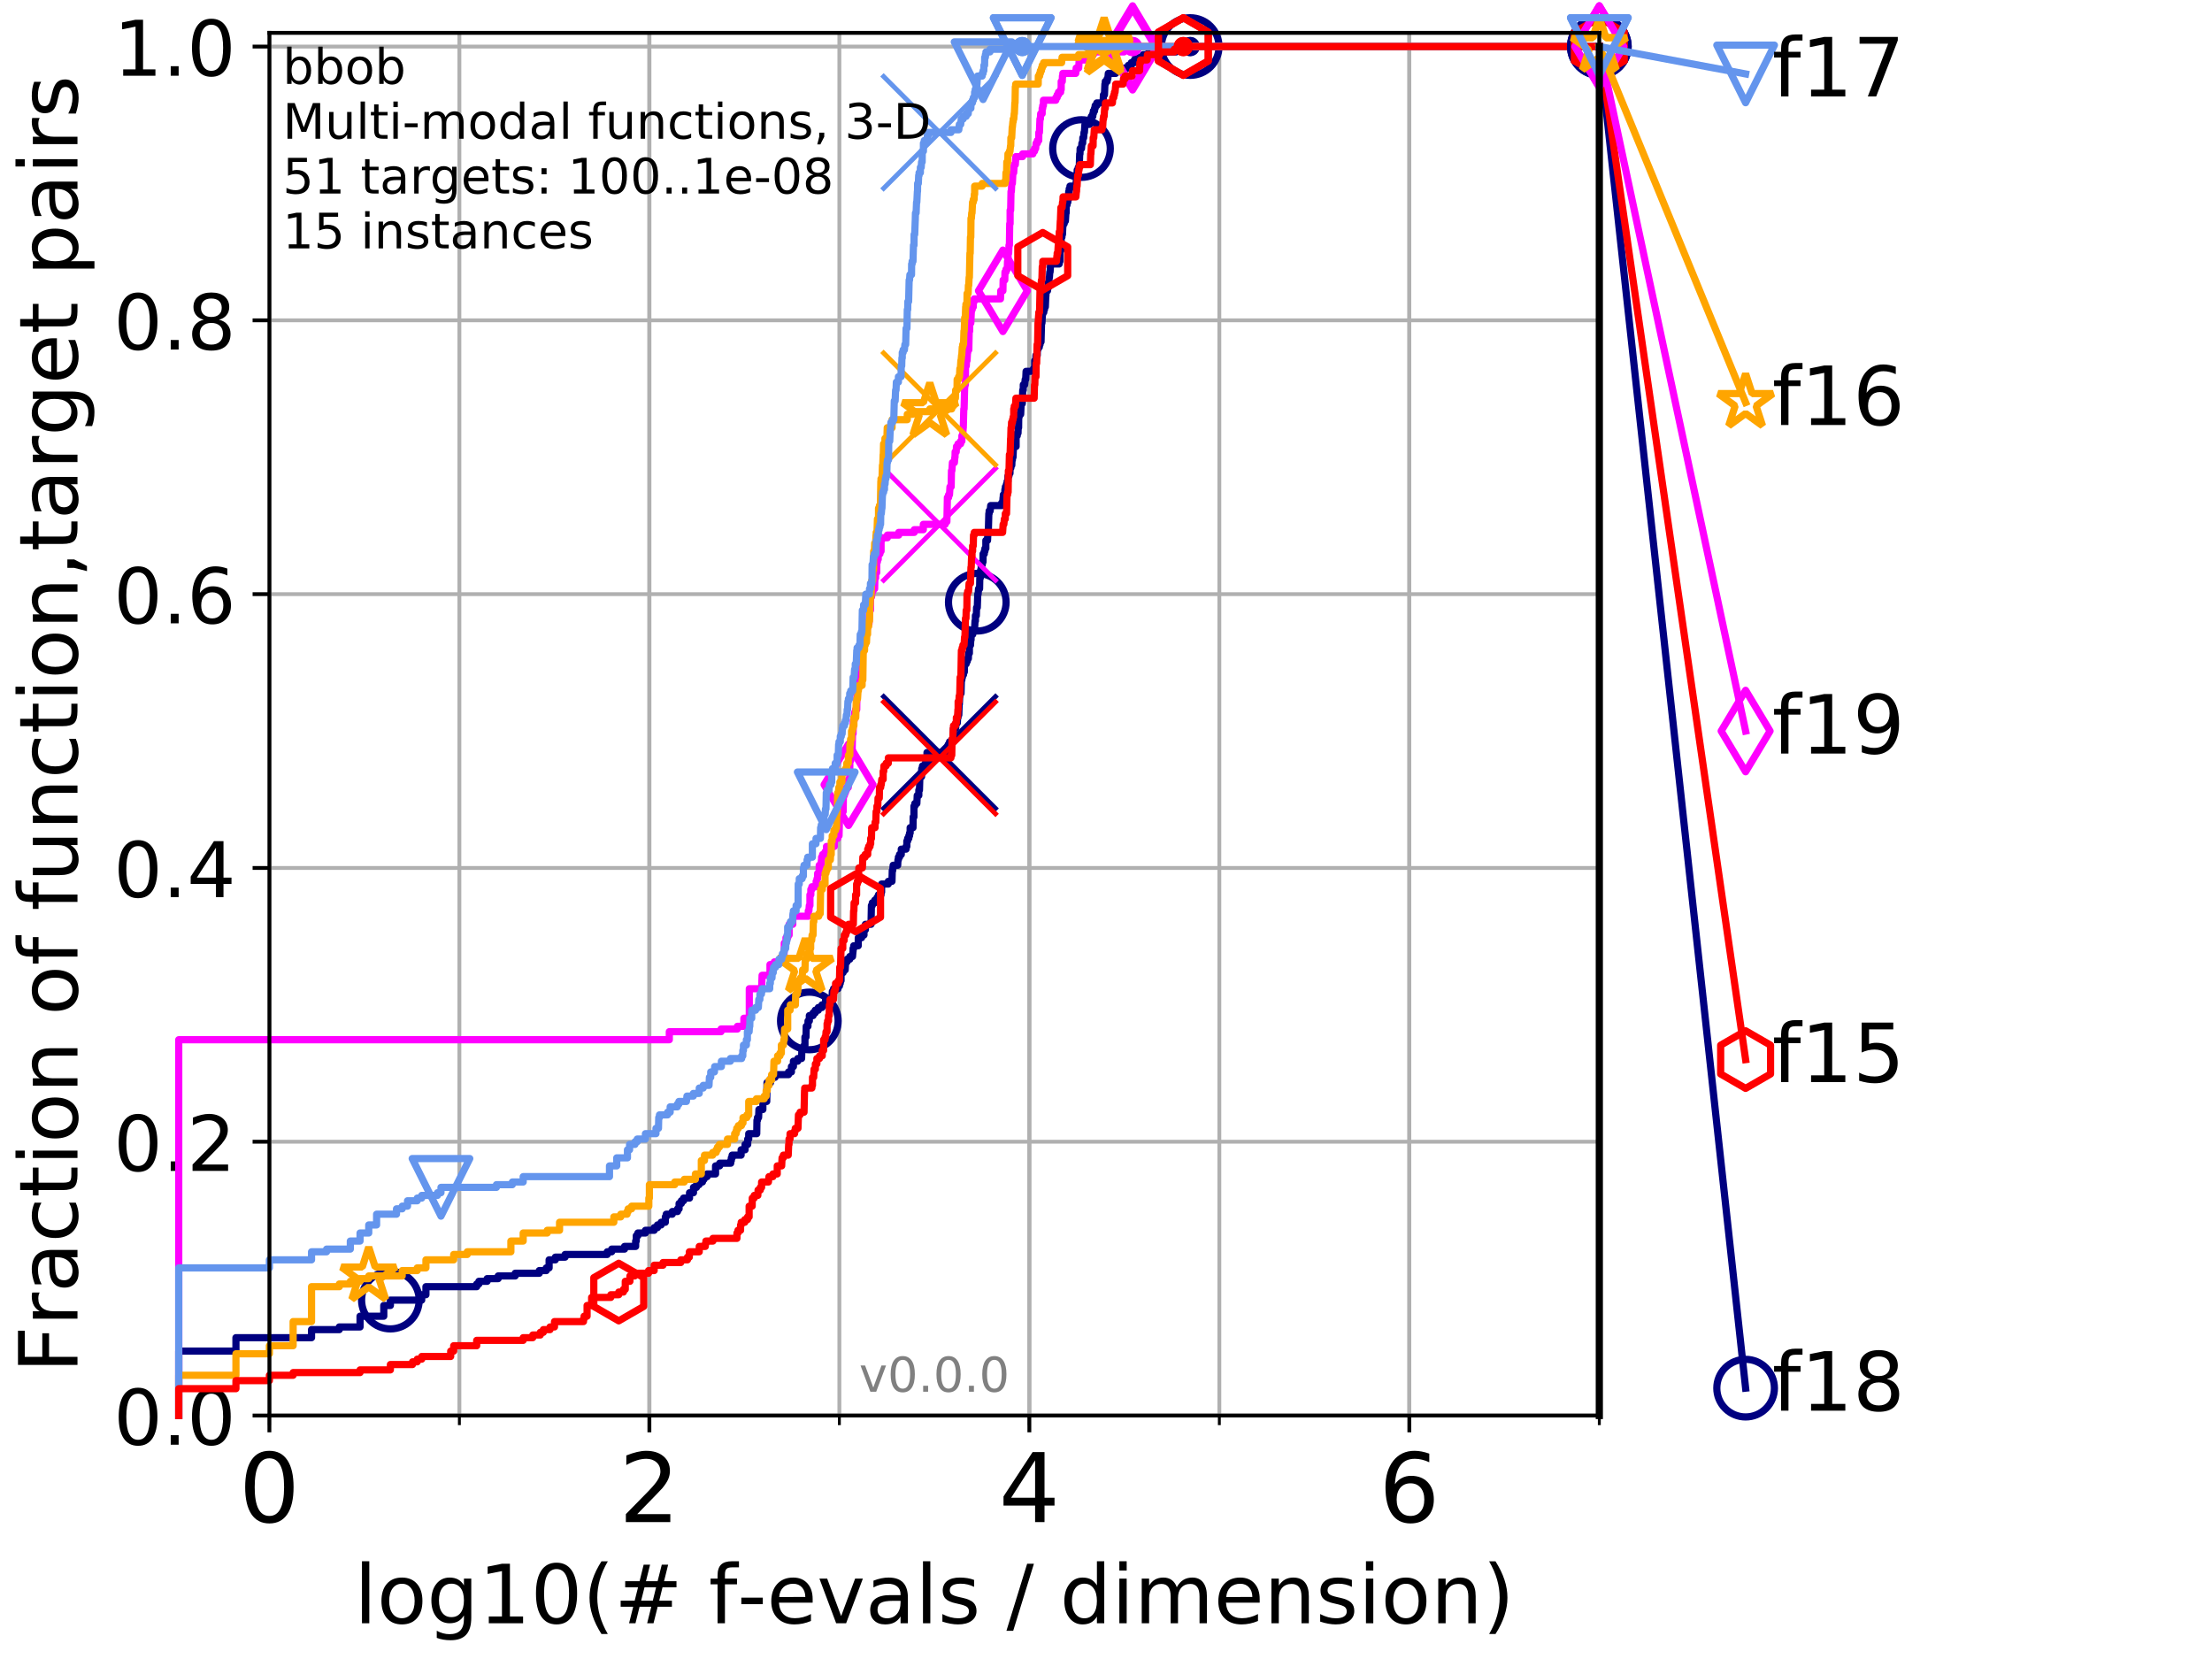<?xml version="1.0" encoding="utf-8" standalone="no"?>
<!DOCTYPE svg PUBLIC "-//W3C//DTD SVG 1.1//EN"
  "http://www.w3.org/Graphics/SVG/1.1/DTD/svg11.dtd">
<!-- Created with matplotlib (http://matplotlib.org/) -->
<svg height="345.6pt" version="1.1" viewBox="0 0 460.8 345.6" width="460.8pt" xmlns="http://www.w3.org/2000/svg" xmlns:xlink="http://www.w3.org/1999/xlink">
 <defs>
  <style type="text/css">
*{stroke-linecap:butt;stroke-linejoin:round;}
  </style>
 </defs>
 <g id="figure_1">
  <g id="patch_1">
   <path d="M 0 345.6 
L 460.8 345.6 
L 460.8 0 
L 0 0 
z
" style="fill:#ffffff;"/>
  </g>
  <g id="axes_1">
   <g id="patch_2">
    <path d="M 56.12 294.88 
L 333.168 294.88 
L 333.168 6.845 
L 56.12 6.845 
z
" style="fill:#ffffff;"/>
   </g>
   <g id="matplotlib.axis_1">
    <g id="xtick_1">
     <g id="line2d_1">
      <path clip-path="url(#p916085b42e)" d="M 56.12 294.88 
L 56.12 6.845 
" style="fill:none;stroke:#b0b0b0;stroke-linecap:square;stroke-width:0.8;"/>
     </g>
     <g id="line2d_2">
      <defs>
       <path d="M 0 0 
L 0 3.5 
" id="mda50c2aa5b" style="stroke:#000000;stroke-width:0.8;"/>
      </defs>
      <g>
       <use style="stroke:#000000;stroke-width:0.8;" x="56.12" xlink:href="#mda50c2aa5b" y="294.88"/>
      </g>
     </g>
     <g id="text_1">
      <!-- 0 -->
      <defs>
       <path d="M 31.781 66.406 
Q 24.172 66.406 20.328 58.906 
Q 16.5 51.422 16.5 36.375 
Q 16.5 21.391 20.328 13.891 
Q 24.172 6.391 31.781 6.391 
Q 39.453 6.391 43.281 13.891 
Q 47.125 21.391 47.125 36.375 
Q 47.125 51.422 43.281 58.906 
Q 39.453 66.406 31.781 66.406 
z
M 31.781 74.219 
Q 44.047 74.219 50.516 64.516 
Q 56.984 54.828 56.984 36.375 
Q 56.984 17.969 50.516 8.266 
Q 44.047 -1.422 31.781 -1.422 
Q 19.531 -1.422 13.062 8.266 
Q 6.594 17.969 6.594 36.375 
Q 6.594 54.828 13.062 64.516 
Q 19.531 74.219 31.781 74.219 
z
" id="DejaVuSans-30"/>
      </defs>
      <g transform="translate(49.758 317.077)scale(0.2 -0.2)">
       <use xlink:href="#DejaVuSans-30"/>
      </g>
     </g>
    </g>
    <g id="xtick_2">
     <g id="line2d_3">
      <path clip-path="url(#p916085b42e)" d="M 135.277 294.88 
L 135.277 6.845 
" style="fill:none;stroke:#b0b0b0;stroke-linecap:square;stroke-width:0.8;"/>
     </g>
     <g id="line2d_4">
      <g>
       <use style="stroke:#000000;stroke-width:0.8;" x="135.277" xlink:href="#mda50c2aa5b" y="294.88"/>
      </g>
     </g>
     <g id="text_2">
      <!-- 2 -->
      <defs>
       <path d="M 19.188 8.297 
L 53.609 8.297 
L 53.609 0 
L 7.328 0 
L 7.328 8.297 
Q 12.938 14.109 22.625 23.891 
Q 32.328 33.688 34.812 36.531 
Q 39.547 41.844 41.422 45.531 
Q 43.312 49.219 43.312 52.781 
Q 43.312 58.594 39.234 62.25 
Q 35.156 65.922 28.609 65.922 
Q 23.969 65.922 18.812 64.312 
Q 13.672 62.703 7.812 59.422 
L 7.812 69.391 
Q 13.766 71.781 18.938 73 
Q 24.125 74.219 28.422 74.219 
Q 39.75 74.219 46.484 68.547 
Q 53.219 62.891 53.219 53.422 
Q 53.219 48.922 51.531 44.891 
Q 49.859 40.875 45.406 35.406 
Q 44.188 33.984 37.641 27.219 
Q 31.109 20.453 19.188 8.297 
z
" id="DejaVuSans-32"/>
      </defs>
      <g transform="translate(128.914 317.077)scale(0.2 -0.2)">
       <use xlink:href="#DejaVuSans-32"/>
      </g>
     </g>
    </g>
    <g id="xtick_3">
     <g id="line2d_5">
      <path clip-path="url(#p916085b42e)" d="M 214.433 294.88 
L 214.433 6.845 
" style="fill:none;stroke:#b0b0b0;stroke-linecap:square;stroke-width:0.8;"/>
     </g>
     <g id="line2d_6">
      <g>
       <use style="stroke:#000000;stroke-width:0.8;" x="214.433" xlink:href="#mda50c2aa5b" y="294.88"/>
      </g>
     </g>
     <g id="text_3">
      <!-- 4 -->
      <defs>
       <path d="M 37.797 64.312 
L 12.891 25.391 
L 37.797 25.391 
z
M 35.203 72.906 
L 47.609 72.906 
L 47.609 25.391 
L 58.016 25.391 
L 58.016 17.188 
L 47.609 17.188 
L 47.609 0 
L 37.797 0 
L 37.797 17.188 
L 4.891 17.188 
L 4.891 26.703 
z
" id="DejaVuSans-34"/>
      </defs>
      <g transform="translate(208.071 317.077)scale(0.2 -0.2)">
       <use xlink:href="#DejaVuSans-34"/>
      </g>
     </g>
    </g>
    <g id="xtick_4">
     <g id="line2d_7">
      <path clip-path="url(#p916085b42e)" d="M 293.59 294.88 
L 293.59 6.845 
" style="fill:none;stroke:#b0b0b0;stroke-linecap:square;stroke-width:0.8;"/>
     </g>
     <g id="line2d_8">
      <g>
       <use style="stroke:#000000;stroke-width:0.8;" x="293.59" xlink:href="#mda50c2aa5b" y="294.88"/>
      </g>
     </g>
     <g id="text_4">
      <!-- 6 -->
      <defs>
       <path d="M 33.016 40.375 
Q 26.375 40.375 22.484 35.828 
Q 18.609 31.297 18.609 23.391 
Q 18.609 15.531 22.484 10.953 
Q 26.375 6.391 33.016 6.391 
Q 39.656 6.391 43.531 10.953 
Q 47.406 15.531 47.406 23.391 
Q 47.406 31.297 43.531 35.828 
Q 39.656 40.375 33.016 40.375 
z
M 52.594 71.297 
L 52.594 62.312 
Q 48.875 64.062 45.094 64.984 
Q 41.312 65.922 37.594 65.922 
Q 27.828 65.922 22.672 59.328 
Q 17.531 52.734 16.797 39.406 
Q 19.672 43.656 24.016 45.922 
Q 28.375 48.188 33.594 48.188 
Q 44.578 48.188 50.953 41.516 
Q 57.328 34.859 57.328 23.391 
Q 57.328 12.156 50.688 5.359 
Q 44.047 -1.422 33.016 -1.422 
Q 20.359 -1.422 13.672 8.266 
Q 6.984 17.969 6.984 36.375 
Q 6.984 53.656 15.188 63.938 
Q 23.391 74.219 37.203 74.219 
Q 40.922 74.219 44.703 73.484 
Q 48.484 72.75 52.594 71.297 
z
" id="DejaVuSans-36"/>
      </defs>
      <g transform="translate(287.227 317.077)scale(0.2 -0.2)">
       <use xlink:href="#DejaVuSans-36"/>
      </g>
     </g>
    </g>
    <g id="xtick_5">
     <g id="line2d_9">
      <path clip-path="url(#p916085b42e)" d="M 56.12 294.88 
L 56.12 6.845 
" style="fill:none;stroke:#b0b0b0;stroke-linecap:square;stroke-width:0.8;"/>
     </g>
     <g id="line2d_10">
      <defs>
       <path d="M 0 0 
L 0 2 
" id="m8104eab4fa" style="stroke:#000000;stroke-width:0.6;"/>
      </defs>
      <g>
       <use style="stroke:#000000;stroke-width:0.6;" x="56.12" xlink:href="#m8104eab4fa" y="294.88"/>
      </g>
     </g>
    </g>
    <g id="xtick_6">
     <g id="line2d_11">
      <path clip-path="url(#p916085b42e)" d="M 95.698 294.88 
L 95.698 6.845 
" style="fill:none;stroke:#b0b0b0;stroke-linecap:square;stroke-width:0.8;"/>
     </g>
     <g id="line2d_12">
      <g>
       <use style="stroke:#000000;stroke-width:0.6;" x="95.698" xlink:href="#m8104eab4fa" y="294.88"/>
      </g>
     </g>
    </g>
    <g id="xtick_7">
     <g id="line2d_13">
      <path clip-path="url(#p916085b42e)" d="M 135.277 294.88 
L 135.277 6.845 
" style="fill:none;stroke:#b0b0b0;stroke-linecap:square;stroke-width:0.8;"/>
     </g>
     <g id="line2d_14">
      <g>
       <use style="stroke:#000000;stroke-width:0.6;" x="135.277" xlink:href="#m8104eab4fa" y="294.88"/>
      </g>
     </g>
    </g>
    <g id="xtick_8">
     <g id="line2d_15">
      <path clip-path="url(#p916085b42e)" d="M 174.855 294.88 
L 174.855 6.845 
" style="fill:none;stroke:#b0b0b0;stroke-linecap:square;stroke-width:0.8;"/>
     </g>
     <g id="line2d_16">
      <g>
       <use style="stroke:#000000;stroke-width:0.6;" x="174.855" xlink:href="#m8104eab4fa" y="294.88"/>
      </g>
     </g>
    </g>
    <g id="xtick_9">
     <g id="line2d_17">
      <path clip-path="url(#p916085b42e)" d="M 214.433 294.88 
L 214.433 6.845 
" style="fill:none;stroke:#b0b0b0;stroke-linecap:square;stroke-width:0.8;"/>
     </g>
     <g id="line2d_18">
      <g>
       <use style="stroke:#000000;stroke-width:0.6;" x="214.433" xlink:href="#m8104eab4fa" y="294.88"/>
      </g>
     </g>
    </g>
    <g id="xtick_10">
     <g id="line2d_19">
      <path clip-path="url(#p916085b42e)" d="M 254.011 294.88 
L 254.011 6.845 
" style="fill:none;stroke:#b0b0b0;stroke-linecap:square;stroke-width:0.8;"/>
     </g>
     <g id="line2d_20">
      <g>
       <use style="stroke:#000000;stroke-width:0.6;" x="254.011" xlink:href="#m8104eab4fa" y="294.88"/>
      </g>
     </g>
    </g>
    <g id="xtick_11">
     <g id="line2d_21">
      <path clip-path="url(#p916085b42e)" d="M 293.59 294.88 
L 293.59 6.845 
" style="fill:none;stroke:#b0b0b0;stroke-linecap:square;stroke-width:0.8;"/>
     </g>
     <g id="line2d_22">
      <g>
       <use style="stroke:#000000;stroke-width:0.6;" x="293.59" xlink:href="#m8104eab4fa" y="294.88"/>
      </g>
     </g>
    </g>
    <g id="xtick_12">
     <g id="line2d_23">
      <path clip-path="url(#p916085b42e)" d="M 333.168 294.88 
L 333.168 6.845 
" style="fill:none;stroke:#b0b0b0;stroke-linecap:square;stroke-width:0.8;"/>
     </g>
     <g id="line2d_24">
      <g>
       <use style="stroke:#000000;stroke-width:0.6;" x="333.168" xlink:href="#m8104eab4fa" y="294.88"/>
      </g>
     </g>
    </g>
    <g id="text_5">
     <!-- log10(# f-evals / dimension) -->
     <defs>
      <path d="M 9.422 75.984 
L 18.406 75.984 
L 18.406 0 
L 9.422 0 
z
" id="DejaVuSans-6c"/>
      <path d="M 30.609 48.391 
Q 23.391 48.391 19.188 42.75 
Q 14.984 37.109 14.984 27.297 
Q 14.984 17.484 19.156 11.844 
Q 23.344 6.203 30.609 6.203 
Q 37.797 6.203 41.984 11.859 
Q 46.188 17.531 46.188 27.297 
Q 46.188 37.016 41.984 42.703 
Q 37.797 48.391 30.609 48.391 
z
M 30.609 56 
Q 42.328 56 49.016 48.375 
Q 55.719 40.766 55.719 27.297 
Q 55.719 13.875 49.016 6.219 
Q 42.328 -1.422 30.609 -1.422 
Q 18.844 -1.422 12.172 6.219 
Q 5.516 13.875 5.516 27.297 
Q 5.516 40.766 12.172 48.375 
Q 18.844 56 30.609 56 
z
" id="DejaVuSans-6f"/>
      <path d="M 45.406 27.984 
Q 45.406 37.75 41.375 43.109 
Q 37.359 48.484 30.078 48.484 
Q 22.859 48.484 18.828 43.109 
Q 14.797 37.75 14.797 27.984 
Q 14.797 18.266 18.828 12.891 
Q 22.859 7.516 30.078 7.516 
Q 37.359 7.516 41.375 12.891 
Q 45.406 18.266 45.406 27.984 
z
M 54.391 6.781 
Q 54.391 -7.172 48.188 -13.984 
Q 42 -20.797 29.203 -20.797 
Q 24.469 -20.797 20.266 -20.094 
Q 16.062 -19.391 12.109 -17.922 
L 12.109 -9.188 
Q 16.062 -11.328 19.922 -12.344 
Q 23.781 -13.375 27.781 -13.375 
Q 36.625 -13.375 41.016 -8.766 
Q 45.406 -4.156 45.406 5.172 
L 45.406 9.625 
Q 42.625 4.781 38.281 2.391 
Q 33.938 0 27.875 0 
Q 17.828 0 11.672 7.656 
Q 5.516 15.328 5.516 27.984 
Q 5.516 40.672 11.672 48.328 
Q 17.828 56 27.875 56 
Q 33.938 56 38.281 53.609 
Q 42.625 51.219 45.406 46.391 
L 45.406 54.688 
L 54.391 54.688 
z
" id="DejaVuSans-67"/>
      <path d="M 12.406 8.297 
L 28.516 8.297 
L 28.516 63.922 
L 10.984 60.406 
L 10.984 69.391 
L 28.422 72.906 
L 38.281 72.906 
L 38.281 8.297 
L 54.391 8.297 
L 54.391 0 
L 12.406 0 
z
" id="DejaVuSans-31"/>
      <path d="M 31 75.875 
Q 24.469 64.656 21.281 53.656 
Q 18.109 42.672 18.109 31.391 
Q 18.109 20.125 21.312 9.062 
Q 24.516 -2 31 -13.188 
L 23.188 -13.188 
Q 15.875 -1.703 12.234 9.375 
Q 8.594 20.453 8.594 31.391 
Q 8.594 42.281 12.203 53.312 
Q 15.828 64.359 23.188 75.875 
z
" id="DejaVuSans-28"/>
      <path d="M 51.125 44 
L 36.922 44 
L 32.812 27.688 
L 47.125 27.688 
z
M 43.797 71.781 
L 38.719 51.516 
L 52.984 51.516 
L 58.109 71.781 
L 65.922 71.781 
L 60.891 51.516 
L 76.125 51.516 
L 76.125 44 
L 58.984 44 
L 54.984 27.688 
L 70.516 27.688 
L 70.516 20.219 
L 53.078 20.219 
L 48 0 
L 40.188 0 
L 45.219 20.219 
L 30.906 20.219 
L 25.875 0 
L 18.016 0 
L 23.094 20.219 
L 7.719 20.219 
L 7.719 27.688 
L 24.906 27.688 
L 29 44 
L 13.281 44 
L 13.281 51.516 
L 30.906 51.516 
L 35.891 71.781 
z
" id="DejaVuSans-23"/>
      <path id="DejaVuSans-20"/>
      <path d="M 37.109 75.984 
L 37.109 68.5 
L 28.516 68.5 
Q 23.688 68.5 21.797 66.547 
Q 19.922 64.594 19.922 59.516 
L 19.922 54.688 
L 34.719 54.688 
L 34.719 47.703 
L 19.922 47.703 
L 19.922 0 
L 10.891 0 
L 10.891 47.703 
L 2.297 47.703 
L 2.297 54.688 
L 10.891 54.688 
L 10.891 58.5 
Q 10.891 67.625 15.141 71.797 
Q 19.391 75.984 28.609 75.984 
z
" id="DejaVuSans-66"/>
      <path d="M 4.891 31.391 
L 31.203 31.391 
L 31.203 23.391 
L 4.891 23.391 
z
" id="DejaVuSans-2d"/>
      <path d="M 56.203 29.594 
L 56.203 25.203 
L 14.891 25.203 
Q 15.484 15.922 20.484 11.062 
Q 25.484 6.203 34.422 6.203 
Q 39.594 6.203 44.453 7.469 
Q 49.312 8.734 54.109 11.281 
L 54.109 2.781 
Q 49.266 0.734 44.188 -0.344 
Q 39.109 -1.422 33.891 -1.422 
Q 20.797 -1.422 13.156 6.188 
Q 5.516 13.812 5.516 26.812 
Q 5.516 40.234 12.766 48.109 
Q 20.016 56 32.328 56 
Q 43.359 56 49.781 48.891 
Q 56.203 41.797 56.203 29.594 
z
M 47.219 32.234 
Q 47.125 39.594 43.094 43.984 
Q 39.062 48.391 32.422 48.391 
Q 24.906 48.391 20.391 44.141 
Q 15.875 39.891 15.188 32.172 
z
" id="DejaVuSans-65"/>
      <path d="M 2.984 54.688 
L 12.5 54.688 
L 29.594 8.797 
L 46.688 54.688 
L 56.203 54.688 
L 35.688 0 
L 23.484 0 
z
" id="DejaVuSans-76"/>
      <path d="M 34.281 27.484 
Q 23.391 27.484 19.188 25 
Q 14.984 22.516 14.984 16.5 
Q 14.984 11.719 18.141 8.906 
Q 21.297 6.109 26.703 6.109 
Q 34.188 6.109 38.703 11.406 
Q 43.219 16.703 43.219 25.484 
L 43.219 27.484 
z
M 52.203 31.203 
L 52.203 0 
L 43.219 0 
L 43.219 8.297 
Q 40.141 3.328 35.547 0.953 
Q 30.953 -1.422 24.312 -1.422 
Q 15.922 -1.422 10.953 3.297 
Q 6 8.016 6 15.922 
Q 6 25.141 12.172 29.828 
Q 18.359 34.516 30.609 34.516 
L 43.219 34.516 
L 43.219 35.406 
Q 43.219 41.609 39.141 45 
Q 35.062 48.391 27.688 48.391 
Q 23 48.391 18.547 47.266 
Q 14.109 46.141 10.016 43.891 
L 10.016 52.203 
Q 14.938 54.109 19.578 55.047 
Q 24.219 56 28.609 56 
Q 40.484 56 46.344 49.844 
Q 52.203 43.703 52.203 31.203 
z
" id="DejaVuSans-61"/>
      <path d="M 44.281 53.078 
L 44.281 44.578 
Q 40.484 46.531 36.375 47.5 
Q 32.281 48.484 27.875 48.484 
Q 21.188 48.484 17.844 46.438 
Q 14.5 44.391 14.5 40.281 
Q 14.5 37.156 16.891 35.375 
Q 19.281 33.594 26.516 31.984 
L 29.594 31.297 
Q 39.156 29.25 43.188 25.516 
Q 47.219 21.781 47.219 15.094 
Q 47.219 7.469 41.188 3.016 
Q 35.156 -1.422 24.609 -1.422 
Q 20.219 -1.422 15.453 -0.562 
Q 10.688 0.297 5.422 2 
L 5.422 11.281 
Q 10.406 8.688 15.234 7.391 
Q 20.062 6.109 24.812 6.109 
Q 31.156 6.109 34.562 8.281 
Q 37.984 10.453 37.984 14.406 
Q 37.984 18.062 35.516 20.016 
Q 33.062 21.969 24.703 23.781 
L 21.578 24.516 
Q 13.234 26.266 9.516 29.906 
Q 5.812 33.547 5.812 39.891 
Q 5.812 47.609 11.281 51.797 
Q 16.75 56 26.812 56 
Q 31.781 56 36.172 55.266 
Q 40.578 54.547 44.281 53.078 
z
" id="DejaVuSans-73"/>
      <path d="M 25.391 72.906 
L 33.688 72.906 
L 8.297 -9.281 
L 0 -9.281 
z
" id="DejaVuSans-2f"/>
      <path d="M 45.406 46.391 
L 45.406 75.984 
L 54.391 75.984 
L 54.391 0 
L 45.406 0 
L 45.406 8.203 
Q 42.578 3.328 38.25 0.953 
Q 33.938 -1.422 27.875 -1.422 
Q 17.969 -1.422 11.734 6.484 
Q 5.516 14.406 5.516 27.297 
Q 5.516 40.188 11.734 48.094 
Q 17.969 56 27.875 56 
Q 33.938 56 38.25 53.625 
Q 42.578 51.266 45.406 46.391 
z
M 14.797 27.297 
Q 14.797 17.391 18.875 11.75 
Q 22.953 6.109 30.078 6.109 
Q 37.203 6.109 41.297 11.75 
Q 45.406 17.391 45.406 27.297 
Q 45.406 37.203 41.297 42.844 
Q 37.203 48.484 30.078 48.484 
Q 22.953 48.484 18.875 42.844 
Q 14.797 37.203 14.797 27.297 
z
" id="DejaVuSans-64"/>
      <path d="M 9.422 54.688 
L 18.406 54.688 
L 18.406 0 
L 9.422 0 
z
M 9.422 75.984 
L 18.406 75.984 
L 18.406 64.594 
L 9.422 64.594 
z
" id="DejaVuSans-69"/>
      <path d="M 52 44.188 
Q 55.375 50.25 60.062 53.125 
Q 64.75 56 71.094 56 
Q 79.641 56 84.281 50.016 
Q 88.922 44.047 88.922 33.016 
L 88.922 0 
L 79.891 0 
L 79.891 32.719 
Q 79.891 40.578 77.094 44.375 
Q 74.312 48.188 68.609 48.188 
Q 61.625 48.188 57.562 43.547 
Q 53.516 38.922 53.516 30.906 
L 53.516 0 
L 44.484 0 
L 44.484 32.719 
Q 44.484 40.625 41.703 44.406 
Q 38.922 48.188 33.109 48.188 
Q 26.219 48.188 22.156 43.531 
Q 18.109 38.875 18.109 30.906 
L 18.109 0 
L 9.078 0 
L 9.078 54.688 
L 18.109 54.688 
L 18.109 46.188 
Q 21.188 51.219 25.484 53.609 
Q 29.781 56 35.688 56 
Q 41.656 56 45.828 52.969 
Q 50 49.953 52 44.188 
z
" id="DejaVuSans-6d"/>
      <path d="M 54.891 33.016 
L 54.891 0 
L 45.906 0 
L 45.906 32.719 
Q 45.906 40.484 42.875 44.328 
Q 39.844 48.188 33.797 48.188 
Q 26.516 48.188 22.312 43.547 
Q 18.109 38.922 18.109 30.906 
L 18.109 0 
L 9.078 0 
L 9.078 54.688 
L 18.109 54.688 
L 18.109 46.188 
Q 21.344 51.125 25.703 53.562 
Q 30.078 56 35.797 56 
Q 45.219 56 50.047 50.172 
Q 54.891 44.344 54.891 33.016 
z
" id="DejaVuSans-6e"/>
      <path d="M 8.016 75.875 
L 15.828 75.875 
Q 23.141 64.359 26.781 53.312 
Q 30.422 42.281 30.422 31.391 
Q 30.422 20.453 26.781 9.375 
Q 23.141 -1.703 15.828 -13.188 
L 8.016 -13.188 
Q 14.5 -2 17.703 9.062 
Q 20.906 20.125 20.906 31.391 
Q 20.906 42.672 17.703 53.656 
Q 14.5 64.656 8.016 75.875 
z
" id="DejaVuSans-29"/>
     </defs>
     <g transform="translate(73.803 338.154)scale(0.17 -0.17)">
      <use xlink:href="#DejaVuSans-6c"/>
      <use x="27.783" xlink:href="#DejaVuSans-6f"/>
      <use x="88.965" xlink:href="#DejaVuSans-67"/>
      <use x="152.441" xlink:href="#DejaVuSans-31"/>
      <use x="216.064" xlink:href="#DejaVuSans-30"/>
      <use x="279.688" xlink:href="#DejaVuSans-28"/>
      <use x="318.701" xlink:href="#DejaVuSans-23"/>
      <use x="402.49" xlink:href="#DejaVuSans-20"/>
      <use x="434.277" xlink:href="#DejaVuSans-66"/>
      <use x="469.404" xlink:href="#DejaVuSans-2d"/>
      <use x="505.488" xlink:href="#DejaVuSans-65"/>
      <use x="567.012" xlink:href="#DejaVuSans-76"/>
      <use x="626.191" xlink:href="#DejaVuSans-61"/>
      <use x="687.471" xlink:href="#DejaVuSans-6c"/>
      <use x="715.254" xlink:href="#DejaVuSans-73"/>
      <use x="767.354" xlink:href="#DejaVuSans-20"/>
      <use x="799.141" xlink:href="#DejaVuSans-2f"/>
      <use x="832.832" xlink:href="#DejaVuSans-20"/>
      <use x="864.619" xlink:href="#DejaVuSans-64"/>
      <use x="928.096" xlink:href="#DejaVuSans-69"/>
      <use x="955.879" xlink:href="#DejaVuSans-6d"/>
      <use x="1053.291" xlink:href="#DejaVuSans-65"/>
      <use x="1114.814" xlink:href="#DejaVuSans-6e"/>
      <use x="1178.193" xlink:href="#DejaVuSans-73"/>
      <use x="1230.293" xlink:href="#DejaVuSans-69"/>
      <use x="1258.076" xlink:href="#DejaVuSans-6f"/>
      <use x="1319.258" xlink:href="#DejaVuSans-6e"/>
      <use x="1382.637" xlink:href="#DejaVuSans-29"/>
     </g>
    </g>
   </g>
   <g id="matplotlib.axis_2">
    <g id="ytick_1">
     <g id="line2d_25">
      <path clip-path="url(#p916085b42e)" d="M 56.12 294.88 
L 333.168 294.88 
" style="fill:none;stroke:#b0b0b0;stroke-linecap:square;stroke-width:0.8;"/>
     </g>
     <g id="line2d_26">
      <defs>
       <path d="M 0 0 
L -3.5 0 
" id="md006848666" style="stroke:#000000;stroke-width:0.8;"/>
      </defs>
      <g>
       <use style="stroke:#000000;stroke-width:0.8;" x="56.12" xlink:href="#md006848666" y="294.88"/>
      </g>
     </g>
     <g id="text_6">
      <!-- 0.0 -->
      <defs>
       <path d="M 10.688 12.406 
L 21 12.406 
L 21 0 
L 10.688 0 
z
" id="DejaVuSans-2e"/>
      </defs>
      <g transform="translate(23.675 300.959)scale(0.16 -0.16)">
       <use xlink:href="#DejaVuSans-30"/>
       <use x="63.623" xlink:href="#DejaVuSans-2e"/>
       <use x="95.41" xlink:href="#DejaVuSans-30"/>
      </g>
     </g>
    </g>
    <g id="ytick_2">
     <g id="line2d_27">
      <path clip-path="url(#p916085b42e)" d="M 56.12 237.843 
L 333.168 237.843 
" style="fill:none;stroke:#b0b0b0;stroke-linecap:square;stroke-width:0.8;"/>
     </g>
     <g id="line2d_28">
      <g>
       <use style="stroke:#000000;stroke-width:0.8;" x="56.12" xlink:href="#md006848666" y="237.843"/>
      </g>
     </g>
     <g id="text_7">
      <!-- 0.2 -->
      <g transform="translate(23.675 243.922)scale(0.16 -0.16)">
       <use xlink:href="#DejaVuSans-30"/>
       <use x="63.623" xlink:href="#DejaVuSans-2e"/>
       <use x="95.41" xlink:href="#DejaVuSans-32"/>
      </g>
     </g>
    </g>
    <g id="ytick_3">
     <g id="line2d_29">
      <path clip-path="url(#p916085b42e)" d="M 56.12 180.807 
L 333.168 180.807 
" style="fill:none;stroke:#b0b0b0;stroke-linecap:square;stroke-width:0.8;"/>
     </g>
     <g id="line2d_30">
      <g>
       <use style="stroke:#000000;stroke-width:0.8;" x="56.12" xlink:href="#md006848666" y="180.807"/>
      </g>
     </g>
     <g id="text_8">
      <!-- 0.4 -->
      <g transform="translate(23.675 186.886)scale(0.16 -0.16)">
       <use xlink:href="#DejaVuSans-30"/>
       <use x="63.623" xlink:href="#DejaVuSans-2e"/>
       <use x="95.41" xlink:href="#DejaVuSans-34"/>
      </g>
     </g>
    </g>
    <g id="ytick_4">
     <g id="line2d_31">
      <path clip-path="url(#p916085b42e)" d="M 56.12 123.77 
L 333.168 123.77 
" style="fill:none;stroke:#b0b0b0;stroke-linecap:square;stroke-width:0.8;"/>
     </g>
     <g id="line2d_32">
      <g>
       <use style="stroke:#000000;stroke-width:0.8;" x="56.12" xlink:href="#md006848666" y="123.77"/>
      </g>
     </g>
     <g id="text_9">
      <!-- 0.6 -->
      <g transform="translate(23.675 129.849)scale(0.16 -0.16)">
       <use xlink:href="#DejaVuSans-30"/>
       <use x="63.623" xlink:href="#DejaVuSans-2e"/>
       <use x="95.41" xlink:href="#DejaVuSans-36"/>
      </g>
     </g>
    </g>
    <g id="ytick_5">
     <g id="line2d_33">
      <path clip-path="url(#p916085b42e)" d="M 56.12 66.734 
L 333.168 66.734 
" style="fill:none;stroke:#b0b0b0;stroke-linecap:square;stroke-width:0.8;"/>
     </g>
     <g id="line2d_34">
      <g>
       <use style="stroke:#000000;stroke-width:0.8;" x="56.12" xlink:href="#md006848666" y="66.734"/>
      </g>
     </g>
     <g id="text_10">
      <!-- 0.8 -->
      <defs>
       <path d="M 31.781 34.625 
Q 24.75 34.625 20.719 30.859 
Q 16.703 27.094 16.703 20.516 
Q 16.703 13.922 20.719 10.156 
Q 24.75 6.391 31.781 6.391 
Q 38.812 6.391 42.859 10.172 
Q 46.922 13.969 46.922 20.516 
Q 46.922 27.094 42.891 30.859 
Q 38.875 34.625 31.781 34.625 
z
M 21.922 38.812 
Q 15.578 40.375 12.031 44.719 
Q 8.5 49.078 8.5 55.328 
Q 8.5 64.062 14.719 69.141 
Q 20.953 74.219 31.781 74.219 
Q 42.672 74.219 48.875 69.141 
Q 55.078 64.062 55.078 55.328 
Q 55.078 49.078 51.531 44.719 
Q 48 40.375 41.703 38.812 
Q 48.828 37.156 52.797 32.312 
Q 56.781 27.484 56.781 20.516 
Q 56.781 9.906 50.312 4.234 
Q 43.844 -1.422 31.781 -1.422 
Q 19.734 -1.422 13.25 4.234 
Q 6.781 9.906 6.781 20.516 
Q 6.781 27.484 10.781 32.312 
Q 14.797 37.156 21.922 38.812 
z
M 18.312 54.391 
Q 18.312 48.734 21.844 45.562 
Q 25.391 42.391 31.781 42.391 
Q 38.141 42.391 41.719 45.562 
Q 45.312 48.734 45.312 54.391 
Q 45.312 60.062 41.719 63.234 
Q 38.141 66.406 31.781 66.406 
Q 25.391 66.406 21.844 63.234 
Q 18.312 60.062 18.312 54.391 
z
" id="DejaVuSans-38"/>
      </defs>
      <g transform="translate(23.675 72.812)scale(0.16 -0.16)">
       <use xlink:href="#DejaVuSans-30"/>
       <use x="63.623" xlink:href="#DejaVuSans-2e"/>
       <use x="95.41" xlink:href="#DejaVuSans-38"/>
      </g>
     </g>
    </g>
    <g id="ytick_6">
     <g id="line2d_35">
      <path clip-path="url(#p916085b42e)" d="M 56.12 9.697 
L 333.168 9.697 
" style="fill:none;stroke:#b0b0b0;stroke-linecap:square;stroke-width:0.8;"/>
     </g>
     <g id="line2d_36">
      <g>
       <use style="stroke:#000000;stroke-width:0.8;" x="56.12" xlink:href="#md006848666" y="9.697"/>
      </g>
     </g>
     <g id="text_11">
      <!-- 1.0 -->
      <g transform="translate(23.675 15.776)scale(0.16 -0.16)">
       <use xlink:href="#DejaVuSans-31"/>
       <use x="63.623" xlink:href="#DejaVuSans-2e"/>
       <use x="95.41" xlink:href="#DejaVuSans-30"/>
      </g>
     </g>
    </g>
    <g id="text_12">
     <!-- Fraction of function,target pairs -->
     <defs>
      <path d="M 9.812 72.906 
L 51.703 72.906 
L 51.703 64.594 
L 19.672 64.594 
L 19.672 43.109 
L 48.578 43.109 
L 48.578 34.812 
L 19.672 34.812 
L 19.672 0 
L 9.812 0 
z
" id="DejaVuSans-46"/>
      <path d="M 41.109 46.297 
Q 39.594 47.172 37.812 47.578 
Q 36.031 48 33.891 48 
Q 26.266 48 22.188 43.047 
Q 18.109 38.094 18.109 28.812 
L 18.109 0 
L 9.078 0 
L 9.078 54.688 
L 18.109 54.688 
L 18.109 46.188 
Q 20.953 51.172 25.484 53.578 
Q 30.031 56 36.531 56 
Q 37.453 56 38.578 55.875 
Q 39.703 55.766 41.062 55.516 
z
" id="DejaVuSans-72"/>
      <path d="M 48.781 52.594 
L 48.781 44.188 
Q 44.969 46.297 41.141 47.344 
Q 37.312 48.391 33.406 48.391 
Q 24.656 48.391 19.812 42.844 
Q 14.984 37.312 14.984 27.297 
Q 14.984 17.281 19.812 11.734 
Q 24.656 6.203 33.406 6.203 
Q 37.312 6.203 41.141 7.25 
Q 44.969 8.297 48.781 10.406 
L 48.781 2.094 
Q 45.016 0.344 40.984 -0.531 
Q 36.969 -1.422 32.422 -1.422 
Q 20.062 -1.422 12.781 6.344 
Q 5.516 14.109 5.516 27.297 
Q 5.516 40.672 12.859 48.328 
Q 20.219 56 33.016 56 
Q 37.156 56 41.109 55.141 
Q 45.062 54.297 48.781 52.594 
z
" id="DejaVuSans-63"/>
      <path d="M 18.312 70.219 
L 18.312 54.688 
L 36.812 54.688 
L 36.812 47.703 
L 18.312 47.703 
L 18.312 18.016 
Q 18.312 11.328 20.141 9.422 
Q 21.969 7.516 27.594 7.516 
L 36.812 7.516 
L 36.812 0 
L 27.594 0 
Q 17.188 0 13.234 3.875 
Q 9.281 7.766 9.281 18.016 
L 9.281 47.703 
L 2.688 47.703 
L 2.688 54.688 
L 9.281 54.688 
L 9.281 70.219 
z
" id="DejaVuSans-74"/>
      <path d="M 8.5 21.578 
L 8.5 54.688 
L 17.484 54.688 
L 17.484 21.922 
Q 17.484 14.156 20.5 10.266 
Q 23.531 6.391 29.594 6.391 
Q 36.859 6.391 41.078 11.031 
Q 45.312 15.672 45.312 23.688 
L 45.312 54.688 
L 54.297 54.688 
L 54.297 0 
L 45.312 0 
L 45.312 8.406 
Q 42.047 3.422 37.719 1 
Q 33.406 -1.422 27.688 -1.422 
Q 18.266 -1.422 13.375 4.438 
Q 8.5 10.297 8.5 21.578 
z
M 31.109 56 
z
" id="DejaVuSans-75"/>
      <path d="M 11.719 12.406 
L 22.016 12.406 
L 22.016 4 
L 14.016 -11.625 
L 7.719 -11.625 
L 11.719 4 
z
" id="DejaVuSans-2c"/>
      <path d="M 18.109 8.203 
L 18.109 -20.797 
L 9.078 -20.797 
L 9.078 54.688 
L 18.109 54.688 
L 18.109 46.391 
Q 20.953 51.266 25.266 53.625 
Q 29.594 56 35.594 56 
Q 45.562 56 51.781 48.094 
Q 58.016 40.188 58.016 27.297 
Q 58.016 14.406 51.781 6.484 
Q 45.562 -1.422 35.594 -1.422 
Q 29.594 -1.422 25.266 0.953 
Q 20.953 3.328 18.109 8.203 
z
M 48.688 27.297 
Q 48.688 37.203 44.609 42.844 
Q 40.531 48.484 33.406 48.484 
Q 26.266 48.484 22.188 42.844 
Q 18.109 37.203 18.109 27.297 
Q 18.109 17.391 22.188 11.75 
Q 26.266 6.109 33.406 6.109 
Q 40.531 6.109 44.609 11.75 
Q 48.688 17.391 48.688 27.297 
z
" id="DejaVuSans-70"/>
     </defs>
     <g transform="translate(16.14 286.002)rotate(-90)scale(0.17 -0.17)">
      <use xlink:href="#DejaVuSans-46"/>
      <use x="57.41" xlink:href="#DejaVuSans-72"/>
      <use x="98.523" xlink:href="#DejaVuSans-61"/>
      <use x="159.803" xlink:href="#DejaVuSans-63"/>
      <use x="214.783" xlink:href="#DejaVuSans-74"/>
      <use x="253.992" xlink:href="#DejaVuSans-69"/>
      <use x="281.775" xlink:href="#DejaVuSans-6f"/>
      <use x="342.957" xlink:href="#DejaVuSans-6e"/>
      <use x="406.336" xlink:href="#DejaVuSans-20"/>
      <use x="438.123" xlink:href="#DejaVuSans-6f"/>
      <use x="499.305" xlink:href="#DejaVuSans-66"/>
      <use x="534.51" xlink:href="#DejaVuSans-20"/>
      <use x="566.297" xlink:href="#DejaVuSans-66"/>
      <use x="601.502" xlink:href="#DejaVuSans-75"/>
      <use x="664.881" xlink:href="#DejaVuSans-6e"/>
      <use x="728.26" xlink:href="#DejaVuSans-63"/>
      <use x="783.24" xlink:href="#DejaVuSans-74"/>
      <use x="822.449" xlink:href="#DejaVuSans-69"/>
      <use x="850.232" xlink:href="#DejaVuSans-6f"/>
      <use x="911.414" xlink:href="#DejaVuSans-6e"/>
      <use x="974.793" xlink:href="#DejaVuSans-2c"/>
      <use x="1006.58" xlink:href="#DejaVuSans-74"/>
      <use x="1045.789" xlink:href="#DejaVuSans-61"/>
      <use x="1107.068" xlink:href="#DejaVuSans-72"/>
      <use x="1148.166" xlink:href="#DejaVuSans-67"/>
      <use x="1211.643" xlink:href="#DejaVuSans-65"/>
      <use x="1273.166" xlink:href="#DejaVuSans-74"/>
      <use x="1312.375" xlink:href="#DejaVuSans-20"/>
      <use x="1344.162" xlink:href="#DejaVuSans-70"/>
      <use x="1407.639" xlink:href="#DejaVuSans-61"/>
      <use x="1468.918" xlink:href="#DejaVuSans-69"/>
      <use x="1496.701" xlink:href="#DejaVuSans-72"/>
      <use x="1537.814" xlink:href="#DejaVuSans-73"/>
     </g>
    </g>
   </g>
   <g id="line2d_37">
    <defs>
     <path d="M 0 1.5 
C 0.398 1.5 0.779 1.342 1.061 1.061 
C 1.342 0.779 1.5 0.398 1.5 0 
C 1.5 -0.398 1.342 -0.779 1.061 -1.061 
C 0.779 -1.342 0.398 -1.5 0 -1.5 
C -0.398 -1.5 -0.779 -1.342 -1.061 -1.061 
C -1.342 -0.779 -1.5 -0.398 -1.5 0 
C -1.5 0.398 -1.342 0.779 -1.061 1.061 
C -0.779 1.342 -0.398 1.5 0 1.5 
z
" id="m3dea5122fd" style="stroke:#000080;"/>
    </defs>
    <g>
     <use style="fill:#000080;stroke:#000080;" x="247.94" xlink:href="#m3dea5122fd" y="9.697"/>
     <use style="fill:#000080;stroke:#000080;" x="247.94" xlink:href="#m3dea5122fd" y="9.697"/>
    </g>
   </g>
   <g id="line2d_38">
    <path d="M 37.236 294.88 
L 37.236 281.46 
L 49.151 281.46 
L 49.151 278.664 
L 64.9 278.664 
L 64.9 276.986 
L 70.684 276.986 
L 70.684 276.427 
L 75.004 276.427 
L 75.004 274.19 
L 79.949 274.19 
L 79.949 271.954 
L 81.324 271.954 
L 81.324 270.835 
L 87.847 270.835 
L 87.847 269.717 
L 88.729 269.717 
L 88.729 268.039 
L 99.303 268.039 
L 99.303 267.48 
L 99.761 267.48 
L 99.761 266.921 
L 101.482 266.921 
L 101.482 266.362 
L 103.777 266.362 
L 103.777 265.803 
L 107.324 265.803 
L 107.324 265.243 
L 112.341 265.243 
L 112.341 264.684 
L 113.8 264.684 
L 113.8 264.125 
L 114.39 264.125 
L 114.39 262.447 
L 115.691 262.447 
L 115.691 261.888 
L 117.716 261.888 
L 117.716 261.329 
L 126.496 261.329 
L 126.496 260.77 
L 127.426 260.77 
L 127.426 260.211 
L 130.101 260.211 
L 130.101 259.652 
L 132.416 259.652 
L 132.416 258.533 
L 132.55 258.533 
L 132.55 257.415 
L 132.883 257.415 
L 132.883 256.856 
L 134.455 256.856 
L 134.455 256.296 
L 136.278 256.296 
L 136.278 255.737 
L 136.967 255.737 
L 136.967 255.178 
L 137.729 255.178 
L 137.729 254.619 
L 138.6 254.619 
L 138.6 253.501 
L 138.788 253.501 
L 138.788 252.941 
L 140.049 252.941 
L 140.049 252.382 
L 141.142 252.382 
L 141.142 251.823 
L 141.465 251.823 
L 141.465 250.705 
L 141.938 250.705 
L 141.938 250.145 
L 142.398 250.145 
L 142.398 249.586 
L 143.639 249.586 
L 143.639 248.468 
L 144.465 248.468 
L 144.465 247.35 
L 145.091 247.35 
L 145.091 246.79 
L 145.633 246.79 
L 145.633 246.231 
L 146.339 246.231 
L 146.339 245.672 
L 146.667 245.672 
L 146.667 245.113 
L 147.305 245.113 
L 147.305 244.554 
L 149.062 244.554 
L 149.062 242.876 
L 149.914 242.876 
L 149.914 242.317 
L 152.221 242.317 
L 152.221 241.758 
L 152.349 241.758 
L 152.349 241.199 
L 152.518 241.199 
L 152.518 240.639 
L 154.388 240.639 
L 154.388 239.521 
L 155.216 239.521 
L 155.216 238.403 
L 155.764 238.403 
L 155.764 237.284 
L 155.971 237.284 
L 155.971 236.166 
L 157.641 236.166 
L 157.687 233.37 
L 157.796 233.37 
L 157.796 232.811 
L 158.026 232.811 
L 158.102 231.133 
L 158.918 231.133 
L 158.918 229.456 
L 159.724 229.456 
L 159.779 225.541 
L 160.507 225.541 
L 160.507 224.982 
L 160.665 224.982 
L 160.665 224.423 
L 161.457 224.423 
L 161.457 223.864 
L 164.263 223.864 
L 164.263 223.305 
L 164.868 223.305 
L 164.868 222.186 
L 165.283 222.186 
L 165.283 221.068 
L 166.179 221.068 
L 166.179 220.509 
L 166.986 220.509 
L 167.058 218.272 
L 167.547 218.272 
L 167.547 217.713 
L 167.687 217.713 
L 167.687 216.035 
L 167.903 216.035 
L 167.954 213.799 
L 168.31 213.799 
L 168.327 212.68 
L 168.601 212.68 
L 168.601 211.562 
L 169.375 211.562 
L 169.375 211.003 
L 169.826 211.003 
L 169.826 210.443 
L 170.474 210.443 
L 170.474 209.884 
L 171.233 209.884 
L 171.233 209.325 
L 171.96 209.325 
L 171.987 208.207 
L 173.309 208.207 
L 173.39 206.529 
L 173.651 206.529 
L 173.651 205.97 
L 174.566 205.97 
L 174.566 205.411 
L 174.872 205.411 
L 174.872 204.852 
L 175.043 204.852 
L 175.043 204.292 
L 175.206 204.292 
L 175.206 202.615 
L 175.633 202.615 
L 175.633 202.056 
L 176.066 202.056 
L 176.162 200.378 
L 176.467 200.378 
L 176.467 199.819 
L 177.031 199.819 
L 177.031 199.26 
L 177.593 199.26 
L 177.695 198.141 
L 177.71 198.141 
L 177.71 197.582 
L 177.845 197.582 
L 177.845 197.023 
L 178.782 197.023 
L 178.795 195.346 
L 179.483 195.346 
L 179.483 194.786 
L 179.984 194.786 
L 179.984 193.668 
L 180.283 193.668 
L 180.283 192.55 
L 181.45 192.55 
L 181.531 188.635 
L 181.717 188.635 
L 181.717 188.076 
L 182.228 188.076 
L 182.228 187.517 
L 182.71 187.517 
L 182.71 186.958 
L 183.005 186.958 
L 183.005 186.399 
L 183.532 186.399 
L 183.532 185.839 
L 183.652 185.839 
L 183.652 184.162 
L 185.047 184.162 
L 185.047 183.603 
L 185.815 183.603 
L 185.875 181.366 
L 185.96 181.366 
L 186.064 180.248 
L 187.005 180.248 
L 187.062 179.129 
L 187.149 179.129 
L 187.149 178.57 
L 187.385 178.57 
L 187.385 178.011 
L 187.752 178.011 
L 187.752 176.893 
L 188.748 176.893 
L 188.748 176.333 
L 188.908 176.333 
L 188.908 175.215 
L 189.077 175.215 
L 189.077 174.656 
L 189.323 174.656 
L 189.323 174.097 
L 189.478 174.097 
L 189.478 173.537 
L 189.6 173.537 
L 189.6 172.419 
L 190.196 172.419 
L 190.225 170.182 
L 190.39 170.182 
L 190.392 167.946 
L 190.575 167.946 
L 190.575 167.386 
L 190.999 167.386 
L 191.075 165.709 
L 191.406 165.709 
L 191.406 164.591 
L 191.541 164.591 
L 191.623 161.795 
L 191.976 161.795 
L 192.014 160.117 
L 192.172 160.117 
L 192.172 159.558 
L 192.758 159.558 
L 192.758 158.999 
L 192.871 158.999 
L 192.871 158.44 
L 193.108 158.44 
L 193.108 156.762 
L 196.879 156.762 
L 196.879 156.203 
L 197.345 156.203 
L 197.345 155.644 
L 197.54 155.644 
L 197.54 155.084 
L 197.806 155.084 
L 197.806 154.525 
L 198.364 154.525 
L 198.364 153.966 
L 198.557 153.966 
L 198.63 151.729 
L 199.083 151.729 
L 199.164 150.611 
L 199.428 150.611 
L 199.484 149.493 
L 199.571 149.493 
L 199.571 148.933 
L 199.735 148.933 
L 199.811 146.697 
L 199.85 146.697 
L 199.924 145.019 
L 199.984 145.019 
L 199.984 144.46 
L 200.196 144.46 
L 200.273 141.664 
L 200.374 141.664 
L 200.374 141.105 
L 200.49 141.105 
L 200.49 140.546 
L 200.716 140.546 
L 200.716 139.987 
L 200.885 139.987 
L 200.924 138.309 
L 201.264 138.309 
L 201.264 137.75 
L 201.509 137.75 
L 201.509 137.191 
L 201.726 137.191 
L 201.768 136.072 
L 201.941 136.072 
L 201.941 134.395 
L 202.176 134.395 
L 202.225 133.276 
L 202.293 133.276 
L 202.293 132.158 
L 202.64 132.158 
L 202.64 131.599 
L 202.754 131.599 
L 202.754 131.04 
L 203.021 131.04 
L 203.115 129.362 
L 203.197 129.362 
L 203.197 128.244 
L 203.387 128.244 
L 203.439 126.566 
L 203.588 126.566 
L 203.684 123.77 
L 203.762 123.77 
L 203.846 122.652 
L 204.066 122.652 
L 204.109 120.415 
L 204.214 120.415 
L 204.286 118.738 
L 204.4 118.738 
L 204.4 117.619 
L 204.633 117.619 
L 204.633 117.06 
L 204.78 117.06 
L 204.796 115.383 
L 205.045 115.383 
L 205.045 114.823 
L 205.176 114.823 
L 205.176 114.264 
L 205.37 114.264 
L 205.37 112.587 
L 205.72 112.587 
L 205.805 110.909 
L 205.882 110.909 
L 205.992 106.995 
L 206.053 106.995 
L 206.053 106.436 
L 206.27 106.436 
L 206.379 105.317 
L 208.664 105.317 
L 208.664 104.758 
L 208.886 104.758 
L 208.962 103.64 
L 209.008 103.64 
L 209.008 103.08 
L 209.299 103.08 
L 209.342 101.962 
L 209.443 101.962 
L 209.443 101.403 
L 209.668 101.403 
L 209.668 100.844 
L 209.802 100.844 
L 209.802 100.285 
L 209.964 100.285 
L 209.979 99.166 
L 210.185 99.166 
L 210.185 98.607 
L 210.396 98.607 
L 210.411 97.489 
L 210.58 97.489 
L 210.58 96.929 
L 210.772 96.929 
L 210.822 95.811 
L 210.899 95.811 
L 210.899 95.252 
L 211.03 95.252 
L 211.124 93.015 
L 211.671 93.015 
L 211.671 90.778 
L 211.906 90.778 
L 211.906 90.219 
L 212.074 90.219 
L 212.107 89.101 
L 212.194 89.101 
L 212.221 86.864 
L 212.307 86.864 
L 212.307 86.305 
L 212.62 86.305 
L 212.726 84.068 
L 212.961 84.068 
L 213.055 81.272 
L 213.161 81.272 
L 213.171 80.154 
L 213.457 80.154 
L 213.567 79.036 
L 213.673 79.036 
L 213.753 77.358 
L 215.298 77.358 
L 215.298 76.799 
L 215.554 76.799 
L 215.554 75.121 
L 215.761 75.121 
L 215.813 74.003 
L 216.08 74.003 
L 216.095 72.885 
L 216.203 72.885 
L 216.203 72.325 
L 216.504 72.325 
L 216.504 71.766 
L 216.658 71.766 
L 216.658 71.207 
L 216.866 71.207 
L 216.973 67.293 
L 217.057 67.293 
L 217.143 65.615 
L 217.184 65.615 
L 217.184 65.056 
L 217.438 65.056 
L 217.438 64.497 
L 217.58 64.497 
L 217.58 63.938 
L 217.76 63.938 
L 217.856 61.701 
L 217.877 61.701 
L 217.928 60.583 
L 218.212 60.583 
L 218.212 60.023 
L 218.332 60.023 
L 218.332 58.905 
L 218.493 58.905 
L 218.569 57.787 
L 218.612 57.787 
L 218.688 56.668 
L 218.748 56.668 
L 218.856 54.991 
L 220.645 54.991 
L 220.645 54.432 
L 220.806 54.432 
L 220.806 52.195 
L 220.994 52.195 
L 221.08 49.399 
L 221.217 49.399 
L 221.217 48.84 
L 221.331 48.84 
L 221.405 47.162 
L 221.443 47.162 
L 221.443 46.603 
L 221.686 46.603 
L 221.686 46.044 
L 221.94 46.044 
L 222.044 44.366 
L 222.098 44.366 
L 222.123 42.689 
L 222.284 42.689 
L 222.284 42.13 
L 222.444 42.13 
L 222.444 41.57 
L 222.57 41.57 
L 222.636 39.893 
L 222.732 39.893 
L 222.732 39.334 
L 222.894 39.334 
L 222.894 38.775 
L 224.132 38.775 
L 224.207 37.656 
L 224.276 37.656 
L 224.362 35.979 
L 224.398 35.979 
L 224.398 35.419 
L 224.625 35.419 
L 224.625 34.86 
L 224.825 34.86 
L 224.917 32.064 
L 224.979 32.064 
L 225.01 30.946 
L 225.294 30.946 
L 225.382 29.828 
L 225.537 29.828 
L 225.576 28.709 
L 225.739 28.709 
L 225.822 27.591 
L 225.898 27.591 
L 226.008 25.913 
L 226.974 25.913 
L 227.052 24.795 
L 227.351 24.795 
L 227.351 24.236 
L 227.649 24.236 
L 227.649 23.677 
L 227.763 23.677 
L 227.763 23.117 
L 228.014 23.117 
L 228.014 22.558 
L 228.143 22.558 
L 228.143 21.999 
L 228.484 21.999 
L 228.484 21.44 
L 229.776 21.44 
L 229.868 19.762 
L 230.079 19.762 
L 230.175 17.526 
L 230.254 17.526 
L 230.254 16.966 
L 230.64 16.966 
L 230.64 16.407 
L 230.784 16.407 
L 230.882 15.289 
L 232.417 15.289 
L 232.417 14.73 
L 234.237 14.73 
L 234.237 14.171 
L 235.061 14.171 
L 235.061 13.611 
L 235.672 13.611 
L 235.672 13.052 
L 236.306 13.052 
L 236.306 12.493 
L 236.588 12.493 
L 236.588 11.934 
L 238.154 11.934 
L 238.154 11.375 
L 239.326 11.375 
L 239.326 10.815 
L 245.014 10.815 
L 245.014 10.256 
L 247.94 10.256 
L 247.94 9.697 
L 333.168 9.697 
L 333.168 9.697 
" style="fill:none;stroke:#000080;stroke-linecap:square;stroke-width:1.5;"/>
   </g>
   <g id="line2d_39">
    <defs>
     <path d="M 0 6 
C 1.591 6 3.117 5.368 4.243 4.243 
C 5.368 3.117 6 1.591 6 0 
C 6 -1.591 5.368 -3.117 4.243 -4.243 
C 3.117 -5.368 1.591 -6 0 -6 
C -1.591 -6 -3.117 -5.368 -4.243 -4.243 
C -5.368 -3.117 -6 -1.591 -6 0 
C -6 1.591 -5.368 3.117 -4.243 4.243 
C -3.117 5.368 -1.591 6 0 6 
z
" id="m3bb693f863" style="stroke:#000080;stroke-width:1.5;"/>
    </defs>
    <g>
     <use style="fill-opacity:0;stroke:#000080;stroke-width:1.5;" x="81.324" xlink:href="#m3bb693f863" y="270.835"/>
     <use style="fill-opacity:0;stroke:#000080;stroke-width:1.5;" x="168.601" xlink:href="#m3bb693f863" y="212.68"/>
     <use style="fill-opacity:0;stroke:#000080;stroke-width:1.5;" x="203.588" xlink:href="#m3bb693f863" y="125.448"/>
     <use style="fill-opacity:0;stroke:#000080;stroke-width:1.5;" x="225.294" xlink:href="#m3bb693f863" y="30.946"/>
     <use style="fill-opacity:0;stroke:#000080;stroke-width:1.5;" x="247.94" xlink:href="#m3bb693f863" y="9.697"/>
     <use style="fill-opacity:0;stroke:#000080;stroke-width:1.5;" x="333.168" xlink:href="#m3bb693f863" y="9.697"/>
    </g>
   </g>
   <g id="line2d_40">
    <path style="fill:none;stroke:#000080;stroke-linecap:square;stroke-width:1.5;"/>
    <g/>
   </g>
   <g id="line2d_41">
    <path clip-path="url(#p916085b42e)" d="M 195.722 156.762 
" style="fill:none;stroke:#000080;stroke-linecap:square;stroke-width:1.5;"/>
    <defs>
     <path d="M -12 12 
L 12 -12 
M -12 -12 
L 12 12 
" id="mdc1c012059" style="stroke:#000080;"/>
    </defs>
    <g clip-path="url(#p916085b42e)">
     <use style="fill:#000080;stroke:#000080;" x="195.722" xlink:href="#mdc1c012059" y="156.762"/>
    </g>
   </g>
   <g id="line2d_42">
    <defs>
     <path d="M 0 1.5 
C 0.398 1.5 0.779 1.342 1.061 1.061 
C 1.342 0.779 1.5 0.398 1.5 0 
C 1.5 -0.398 1.342 -0.779 1.061 -1.061 
C 0.779 -1.342 0.398 -1.5 0 -1.5 
C -0.398 -1.5 -0.779 -1.342 -1.061 -1.061 
C -1.342 -0.779 -1.5 -0.398 -1.5 0 
C -1.5 0.398 -1.342 0.779 -1.061 1.061 
C -0.779 1.342 -0.398 1.5 0 1.5 
z
" id="md9f9b5068c" style="stroke:#ff00ff;"/>
    </defs>
    <g>
     <use style="fill:#ff00ff;stroke:#ff00ff;" x="235.937" xlink:href="#md9f9b5068c" y="9.697"/>
     <use style="fill:#ff00ff;stroke:#ff00ff;" x="235.937" xlink:href="#md9f9b5068c" y="9.697"/>
    </g>
   </g>
   <g id="line2d_43">
    <path d="M 37.236 294.88 
L 37.236 216.594 
L 139.43 216.594 
L 139.43 214.917 
L 150.205 214.917 
L 150.205 214.358 
L 153.617 214.358 
L 153.617 213.799 
L 154.962 213.799 
L 154.962 212.121 
L 156.091 212.121 
L 156.091 205.97 
L 158.655 205.97 
L 158.758 203.174 
L 160.401 203.174 
L 160.401 200.937 
L 161.307 200.937 
L 161.307 200.378 
L 163.27 200.378 
L 163.371 197.582 
L 163.382 197.582 
L 163.382 196.464 
L 163.736 196.464 
L 163.736 195.346 
L 164.104 195.346 
L 164.104 194.786 
L 164.39 194.786 
L 164.39 192.55 
L 165.153 192.55 
L 165.153 190.872 
L 168.377 190.872 
L 168.377 189.754 
L 168.502 189.754 
L 168.593 188.635 
L 168.724 188.635 
L 168.724 186.399 
L 168.911 186.399 
L 168.911 185.28 
L 169.129 185.28 
L 169.129 184.721 
L 170.017 184.721 
L 170.017 183.603 
L 170.198 183.603 
L 170.198 183.044 
L 170.31 183.044 
L 170.333 181.925 
L 170.657 181.925 
L 170.657 180.248 
L 171.026 180.248 
L 171.119 179.129 
L 171.148 179.129 
L 171.148 178.57 
L 171.367 178.57 
L 171.367 178.011 
L 171.878 178.011 
L 171.878 177.452 
L 172.169 177.452 
L 172.169 176.333 
L 173.81 176.333 
L 173.81 174.656 
L 174.519 174.656 
L 174.519 174.097 
L 174.786 174.097 
L 174.878 170.742 
L 174.958 170.742 
L 175.015 169.064 
L 175.65 169.064 
L 175.693 165.709 
L 175.9 165.709 
L 175.9 165.15 
L 176.109 165.15 
L 176.109 164.591 
L 176.32 164.591 
L 176.32 164.031 
L 176.71 164.031 
L 176.767 162.354 
L 177.011 162.354 
L 177.037 158.44 
L 177.222 158.44 
L 177.267 156.762 
L 177.514 156.762 
L 177.593 152.848 
L 177.714 152.848 
L 177.763 150.052 
L 177.946 150.052 
L 178.055 148.374 
L 178.24 148.374 
L 178.24 147.815 
L 178.474 147.815 
L 178.552 139.987 
L 178.95 139.987 
L 178.99 138.868 
L 179.218 138.868 
L 179.218 138.309 
L 179.378 138.309 
L 179.4 136.631 
L 179.636 136.631 
L 179.636 136.072 
L 179.748 136.072 
L 179.804 134.954 
L 179.881 134.954 
L 179.971 133.276 
L 180.262 133.276 
L 180.299 131.04 
L 180.675 131.04 
L 180.675 130.48 
L 180.817 130.48 
L 180.817 129.921 
L 181.035 129.921 
L 181.107 127.125 
L 181.336 127.125 
L 181.336 124.329 
L 181.563 124.329 
L 181.655 123.211 
L 181.832 123.211 
L 181.832 122.652 
L 182.202 122.652 
L 182.254 120.415 
L 182.403 120.415 
L 182.403 119.297 
L 182.634 119.297 
L 182.634 117.06 
L 182.779 117.06 
L 182.779 116.501 
L 182.951 116.501 
L 182.951 115.383 
L 183.306 115.383 
L 183.306 114.823 
L 183.542 114.823 
L 183.542 112.587 
L 183.656 112.587 
L 183.656 112.027 
L 184.862 112.027 
L 184.862 111.468 
L 187.221 111.468 
L 187.221 110.909 
L 190.453 110.909 
L 190.453 110.35 
L 192.343 110.35 
L 192.343 109.231 
L 196.898 109.231 
L 196.898 108.672 
L 197.256 108.672 
L 197.356 103.64 
L 197.605 103.64 
L 197.605 103.08 
L 197.794 103.08 
L 197.899 101.403 
L 198.145 101.403 
L 198.207 98.048 
L 198.297 98.048 
L 198.405 96.37 
L 198.819 96.37 
L 198.91 95.252 
L 198.946 95.252 
L 198.969 94.134 
L 199.198 94.134 
L 199.253 93.015 
L 199.575 93.015 
L 199.575 92.456 
L 200.116 92.456 
L 200.116 91.897 
L 200.378 91.897 
L 200.378 90.778 
L 200.539 90.778 
L 200.649 89.101 
L 200.67 89.101 
L 200.778 85.187 
L 200.841 85.187 
L 200.951 80.713 
L 200.979 80.713 
L 200.979 80.154 
L 201.107 80.154 
L 201.14 76.24 
L 201.294 76.24 
L 201.338 75.121 
L 201.45 75.121 
L 201.545 73.444 
L 201.589 73.444 
L 201.589 72.885 
L 201.818 72.885 
L 201.907 68.97 
L 202.004 68.97 
L 202.004 67.293 
L 202.239 67.293 
L 202.336 65.056 
L 202.355 65.056 
L 202.355 64.497 
L 202.526 64.497 
L 202.526 63.938 
L 202.754 63.938 
L 202.754 62.819 
L 202.939 62.819 
L 202.939 62.26 
L 208.421 62.26 
L 208.473 60.583 
L 208.924 60.583 
L 208.972 58.346 
L 209.316 58.346 
L 209.354 56.668 
L 209.567 56.668 
L 209.567 56.109 
L 209.833 56.109 
L 209.885 54.432 
L 209.973 54.432 
L 210.019 52.754 
L 210.121 52.754 
L 210.195 51.077 
L 210.276 51.077 
L 210.341 46.603 
L 210.423 46.603 
L 210.425 43.807 
L 210.539 43.807 
L 210.61 39.893 
L 210.685 39.893 
L 210.765 38.215 
L 210.894 38.215 
L 211.005 35.979 
L 211.172 35.979 
L 211.271 34.301 
L 211.51 34.301 
L 211.621 32.624 
L 213.022 32.624 
L 213.022 32.064 
L 215.168 32.064 
L 215.168 31.505 
L 215.508 31.505 
L 215.508 30.946 
L 215.749 30.946 
L 215.837 29.828 
L 216.101 29.828 
L 216.101 29.268 
L 216.388 29.268 
L 216.41 27.591 
L 216.531 27.591 
L 216.64 24.795 
L 216.731 24.795 
L 216.792 23.677 
L 217.099 23.677 
L 217.104 22.558 
L 217.218 22.558 
L 217.218 21.999 
L 217.362 21.999 
L 217.362 20.881 
L 219.947 20.881 
L 219.947 20.322 
L 220.231 20.322 
L 220.231 19.762 
L 220.498 19.762 
L 220.498 19.203 
L 220.947 19.203 
L 220.947 18.644 
L 221.063 18.644 
L 221.065 16.966 
L 221.291 16.966 
L 221.326 15.848 
L 221.409 15.848 
L 221.409 15.289 
L 224.094 15.289 
L 224.189 14.171 
L 224.706 14.171 
L 224.814 12.493 
L 226.786 12.493 
L 226.786 11.934 
L 227.221 11.934 
L 227.221 11.375 
L 227.805 11.375 
L 227.805 10.815 
L 234.155 10.815 
L 234.155 10.256 
L 235.937 10.256 
L 235.937 9.697 
L 333.168 9.697 
L 333.168 9.697 
" style="fill:none;stroke:#ff00ff;stroke-linecap:square;stroke-width:1.5;"/>
   </g>
   <g id="line2d_44">
    <defs>
     <path d="M -0 8.485 
L 5.091 0 
L 0 -8.485 
L -5.091 -0 
z
" id="m5667145fb8" style="stroke:#ff00ff;stroke-linejoin:miter;stroke-width:1.5;"/>
    </defs>
    <g>
     <use style="fill-opacity:0;stroke:#ff00ff;stroke-linejoin:miter;stroke-width:1.5;" x="176.767" xlink:href="#m5667145fb8" y="163.472"/>
     <use style="fill-opacity:0;stroke:#ff00ff;stroke-linejoin:miter;stroke-width:1.5;" x="208.924" xlink:href="#m5667145fb8" y="60.583"/>
     <use style="fill-opacity:0;stroke:#ff00ff;stroke-linejoin:miter;stroke-width:1.5;" x="235.937" xlink:href="#m5667145fb8" y="10.256"/>
     <use style="fill-opacity:0;stroke:#ff00ff;stroke-linejoin:miter;stroke-width:1.5;" x="235.937" xlink:href="#m5667145fb8" y="9.697"/>
     <use style="fill-opacity:0;stroke:#ff00ff;stroke-linejoin:miter;stroke-width:1.5;" x="333.168" xlink:href="#m5667145fb8" y="9.697"/>
    </g>
   </g>
   <g id="line2d_45">
    <path style="fill:none;stroke:#ff00ff;stroke-linecap:square;stroke-width:1.5;"/>
    <g/>
   </g>
   <g id="line2d_46">
    <path clip-path="url(#p916085b42e)" d="M 195.722 109.231 
" style="fill:none;stroke:#ff00ff;stroke-linecap:square;stroke-width:1.5;"/>
    <defs>
     <path d="M -12 12 
L 12 -12 
M -12 -12 
L 12 12 
" id="m2529cbc35a" style="stroke:#ff00ff;"/>
    </defs>
    <g clip-path="url(#p916085b42e)">
     <use style="fill:#ff00ff;stroke:#ff00ff;" x="195.722" xlink:href="#m2529cbc35a" y="109.231"/>
    </g>
   </g>
   <g id="line2d_47">
    <defs>
     <path d="M 0 1.5 
C 0.398 1.5 0.779 1.342 1.061 1.061 
C 1.342 0.779 1.5 0.398 1.5 0 
C 1.5 -0.398 1.342 -0.779 1.061 -1.061 
C 0.779 -1.342 0.398 -1.5 0 -1.5 
C -0.398 -1.5 -0.779 -1.342 -1.061 -1.061 
C -1.342 -0.779 -1.5 -0.398 -1.5 0 
C -1.5 0.398 -1.342 0.779 -1.061 1.061 
C -0.779 1.342 -0.398 1.5 0 1.5 
z
" id="m6bea8e7168" style="stroke:#ffa500;"/>
    </defs>
    <g>
     <use style="fill:#ffa500;stroke:#ffa500;" x="230.006" xlink:href="#m6bea8e7168" y="9.697"/>
     <use style="fill:#ffa500;stroke:#ffa500;" x="230.006" xlink:href="#m6bea8e7168" y="9.697"/>
    </g>
   </g>
   <g id="line2d_48">
    <path d="M 37.236 294.88 
L 37.236 286.492 
L 49.151 286.492 
L 49.151 282.019 
L 56.12 282.019 
L 56.12 280.341 
L 61.065 280.341 
L 61.065 275.309 
L 64.9 275.309 
L 64.9 268.039 
L 70.684 268.039 
L 70.684 267.48 
L 72.979 267.48 
L 72.979 266.921 
L 75.004 266.921 
L 75.004 266.362 
L 76.815 266.362 
L 76.815 265.803 
L 83.784 265.803 
L 83.784 264.684 
L 86.918 264.684 
L 86.918 264.125 
L 88.729 264.125 
L 88.729 262.447 
L 94.512 262.447 
L 94.512 261.329 
L 97.337 261.329 
L 97.337 260.77 
L 106.427 260.77 
L 106.427 258.533 
L 108.988 258.533 
L 108.988 256.856 
L 113.999 256.856 
L 113.999 256.296 
L 116.564 256.296 
L 116.564 254.619 
L 127.872 254.619 
L 127.872 253.501 
L 129.309 253.501 
L 129.309 252.941 
L 130.635 252.941 
L 130.635 252.382 
L 130.858 252.382 
L 130.858 251.823 
L 131.584 251.823 
L 131.584 251.264 
L 135.162 251.264 
L 135.162 249.586 
L 135.277 249.586 
L 135.277 246.79 
L 140.562 246.79 
L 140.562 246.231 
L 142.549 246.231 
L 142.549 245.672 
L 144.863 245.672 
L 144.863 244.554 
L 146.097 244.554 
L 146.097 241.758 
L 146.756 241.758 
L 146.756 240.639 
L 148.461 240.639 
L 148.461 240.08 
L 149.19 240.08 
L 149.19 239.521 
L 149.468 239.521 
L 149.468 238.962 
L 149.865 238.962 
L 149.865 238.403 
L 151.546 238.403 
L 151.546 237.284 
L 153.036 237.284 
L 153.036 236.166 
L 153.339 236.166 
L 153.339 235.607 
L 153.478 235.607 
L 153.478 235.048 
L 153.813 235.048 
L 153.813 234.488 
L 154.463 234.488 
L 154.463 233.929 
L 154.779 233.929 
L 154.779 232.811 
L 155.589 232.811 
L 155.589 232.252 
L 155.971 232.252 
L 155.971 229.456 
L 157.578 229.456 
L 157.578 228.896 
L 159.205 228.896 
L 159.205 228.337 
L 159.599 228.337 
L 159.599 227.219 
L 159.834 227.219 
L 159.834 226.101 
L 160.214 226.101 
L 160.214 224.982 
L 160.743 224.982 
L 160.743 223.864 
L 161.142 223.864 
L 161.231 221.068 
L 161.986 221.068 
L 161.986 219.95 
L 162.476 219.95 
L 162.476 219.39 
L 162.768 219.39 
L 162.768 217.713 
L 163.191 217.713 
L 163.281 216.594 
L 163.382 216.594 
L 163.449 214.358 
L 164.093 214.358 
L 164.093 210.443 
L 164.589 210.443 
L 164.641 209.325 
L 165.698 209.325 
L 165.756 207.088 
L 166.084 207.088 
L 166.084 206.529 
L 166.208 206.529 
L 166.264 204.292 
L 166.758 204.292 
L 166.758 203.733 
L 167.103 203.733 
L 167.202 202.056 
L 167.695 202.056 
L 167.747 199.819 
L 168.048 199.819 
L 168.091 198.701 
L 168.601 198.701 
L 168.601 198.141 
L 168.732 198.141 
L 168.732 197.582 
L 168.879 197.582 
L 168.879 195.905 
L 169.089 195.905 
L 169.176 194.786 
L 169.367 194.786 
L 169.43 191.99 
L 169.532 191.99 
L 169.532 190.872 
L 170.562 190.872 
L 170.562 190.313 
L 170.868 190.313 
L 170.948 185.28 
L 171.31 185.28 
L 171.325 184.162 
L 171.872 184.162 
L 171.872 181.925 
L 172.068 181.925 
L 172.068 181.366 
L 172.249 181.366 
L 172.249 180.807 
L 172.553 180.807 
L 172.553 179.129 
L 172.98 179.129 
L 173.037 178.011 
L 173.158 178.011 
L 173.164 175.215 
L 173.365 175.215 
L 173.365 174.097 
L 173.706 174.097 
L 173.706 172.978 
L 174.057 172.978 
L 174.057 172.419 
L 174.272 172.419 
L 174.314 169.623 
L 174.402 169.623 
L 174.502 165.15 
L 174.665 165.15 
L 174.746 164.031 
L 174.963 164.031 
L 174.963 162.913 
L 175.396 162.913 
L 175.396 161.235 
L 175.568 161.235 
L 175.568 160.676 
L 176.146 160.676 
L 176.146 160.117 
L 176.399 160.117 
L 176.399 158.999 
L 176.716 158.999 
L 176.736 157.321 
L 177.037 157.321 
L 177.052 155.084 
L 177.177 155.084 
L 177.192 153.966 
L 177.391 153.966 
L 177.391 152.289 
L 177.563 152.289 
L 177.563 151.729 
L 177.719 151.729 
L 177.719 151.17 
L 177.888 151.17 
L 177.888 149.493 
L 178.268 149.493 
L 178.367 146.138 
L 178.464 146.138 
L 178.464 145.578 
L 178.64 145.578 
L 178.745 143.901 
L 178.823 143.901 
L 178.823 143.342 
L 178.945 143.342 
L 178.945 142.782 
L 179.592 142.782 
L 179.592 141.664 
L 179.744 141.664 
L 179.834 135.513 
L 180.102 135.513 
L 180.102 134.395 
L 180.249 134.395 
L 180.249 133.836 
L 180.503 133.836 
L 180.577 132.158 
L 180.728 132.158 
L 180.748 130.48 
L 180.963 130.48 
L 180.963 129.362 
L 181.131 129.362 
L 181.214 126.007 
L 181.265 126.007 
L 181.328 124.329 
L 181.446 124.329 
L 181.551 121.534 
L 181.582 121.534 
L 181.582 120.974 
L 181.809 120.974 
L 181.824 118.738 
L 181.984 118.738 
L 181.999 114.823 
L 182.168 114.823 
L 182.224 113.146 
L 182.406 113.146 
L 182.495 111.468 
L 182.528 111.468 
L 182.528 110.909 
L 182.696 110.909 
L 182.786 108.113 
L 183.012 108.113 
L 183.012 105.876 
L 183.2 105.876 
L 183.2 105.317 
L 183.407 105.317 
L 183.494 100.285 
L 183.528 100.285 
L 183.528 99.725 
L 183.741 99.725 
L 183.827 96.929 
L 183.895 96.929 
L 183.976 94.693 
L 184.009 94.693 
L 184.066 92.456 
L 184.349 92.456 
L 184.349 91.338 
L 184.753 91.338 
L 184.827 89.101 
L 185.833 89.101 
L 185.833 87.423 
L 189.001 87.423 
L 189.001 86.305 
L 190.168 86.305 
L 190.168 85.746 
L 193.693 85.746 
L 193.693 85.187 
L 198.256 85.187 
L 198.256 84.627 
L 198.561 84.627 
L 198.561 84.068 
L 198.796 84.068 
L 198.87 82.95 
L 199.028 82.95 
L 199.081 81.272 
L 199.358 81.272 
L 199.392 79.036 
L 199.692 79.036 
L 199.692 78.476 
L 199.878 78.476 
L 199.957 76.799 
L 200.07 76.799 
L 200.167 75.121 
L 200.217 75.121 
L 200.318 74.003 
L 200.358 74.003 
L 200.455 72.325 
L 200.556 72.325 
L 200.556 71.766 
L 200.721 71.766 
L 200.807 68.97 
L 200.868 68.97 
L 200.969 66.174 
L 201.088 66.174 
L 201.164 63.938 
L 201.218 63.938 
L 201.218 63.379 
L 201.432 63.379 
L 201.461 61.142 
L 201.681 61.142 
L 201.733 59.464 
L 201.802 59.464 
L 201.885 57.787 
L 201.94 57.787 
L 202.051 52.754 
L 202.11 52.754 
L 202.162 49.399 
L 202.237 49.399 
L 202.275 45.485 
L 202.358 45.485 
L 202.426 44.366 
L 202.491 44.366 
L 202.599 42.13 
L 202.748 42.13 
L 202.748 41.57 
L 202.922 41.57 
L 202.963 40.452 
L 203.038 40.452 
L 203.038 38.775 
L 204.602 38.775 
L 204.602 38.215 
L 209.391 38.215 
L 209.391 37.656 
L 209.518 37.656 
L 209.558 35.979 
L 209.699 35.979 
L 209.736 33.742 
L 209.942 33.742 
L 209.974 32.064 
L 210.269 32.064 
L 210.269 31.505 
L 210.401 31.505 
L 210.508 30.387 
L 210.559 30.387 
L 210.584 28.709 
L 210.755 28.709 
L 210.863 26.473 
L 210.902 26.473 
L 211.003 25.354 
L 211.065 25.354 
L 211.065 24.795 
L 211.192 24.795 
L 211.272 23.677 
L 211.313 23.677 
L 211.41 21.44 
L 211.453 21.44 
L 211.512 18.085 
L 211.582 18.085 
L 211.582 17.526 
L 216.278 17.526 
L 216.302 15.848 
L 216.572 15.848 
L 216.572 15.289 
L 216.731 15.289 
L 216.731 14.73 
L 216.951 14.73 
L 216.951 14.171 
L 217.113 14.171 
L 217.113 13.611 
L 217.405 13.611 
L 217.405 13.052 
L 221.155 13.052 
L 221.249 11.934 
L 224.698 11.934 
L 224.698 11.375 
L 227.596 11.375 
L 227.596 10.815 
L 227.862 10.815 
L 227.862 10.256 
L 230.006 10.256 
L 230.006 9.697 
L 333.168 9.697 
L 333.168 9.697 
" style="fill:none;stroke:#ffa500;stroke-linecap:square;stroke-width:1.5;"/>
   </g>
   <g id="line2d_49">
    <defs>
     <path d="M 0 -6 
L -1.347 -1.854 
L -5.706 -1.854 
L -2.18 0.708 
L -3.527 4.854 
L -0 2.292 
L 3.527 4.854 
L 2.18 0.708 
L 5.706 -1.854 
L 1.347 -1.854 
z
" id="m08af86b3bb" style="stroke:#ffa500;stroke-linejoin:bevel;stroke-width:1.5;"/>
    </defs>
    <g>
     <use style="fill-opacity:0;stroke:#ffa500;stroke-linejoin:bevel;stroke-width:1.5;" x="76.815" xlink:href="#m08af86b3bb" y="265.803"/>
     <use style="fill-opacity:0;stroke:#ffa500;stroke-linejoin:bevel;stroke-width:1.5;" x="167.747" xlink:href="#m08af86b3bb" y="201.497"/>
     <use style="fill-opacity:0;stroke:#ffa500;stroke-linejoin:bevel;stroke-width:1.5;" x="193.693" xlink:href="#m08af86b3bb" y="85.746"/>
     <use style="fill-opacity:0;stroke:#ffa500;stroke-linejoin:bevel;stroke-width:1.5;" x="230.006" xlink:href="#m08af86b3bb" y="10.256"/>
     <use style="fill-opacity:0;stroke:#ffa500;stroke-linejoin:bevel;stroke-width:1.5;" x="230.006" xlink:href="#m08af86b3bb" y="9.697"/>
     <use style="fill-opacity:0;stroke:#ffa500;stroke-linejoin:bevel;stroke-width:1.5;" x="333.168" xlink:href="#m08af86b3bb" y="9.697"/>
    </g>
   </g>
   <g id="line2d_50">
    <path style="fill:none;stroke:#ffa500;stroke-linecap:square;stroke-width:1.5;"/>
    <g/>
   </g>
   <g id="line2d_51">
    <path clip-path="url(#p916085b42e)" d="M 195.722 85.187 
" style="fill:none;stroke:#ffa500;stroke-linecap:square;stroke-width:1.5;"/>
    <defs>
     <path d="M -12 12 
L 12 -12 
M -12 -12 
L 12 12 
" id="m095237dbda" style="stroke:#ffa500;"/>
    </defs>
    <g clip-path="url(#p916085b42e)">
     <use style="fill:#ffa500;stroke:#ffa500;" x="195.722" xlink:href="#m095237dbda" y="85.187"/>
    </g>
   </g>
   <g id="line2d_52">
    <defs>
     <path d="M 0 1.5 
C 0.398 1.5 0.779 1.342 1.061 1.061 
C 1.342 0.779 1.5 0.398 1.5 0 
C 1.5 -0.398 1.342 -0.779 1.061 -1.061 
C 0.779 -1.342 0.398 -1.5 0 -1.5 
C -0.398 -1.5 -0.779 -1.342 -1.061 -1.061 
C -1.342 -0.779 -1.5 -0.398 -1.5 0 
C -1.5 0.398 -1.342 0.779 -1.061 1.061 
C -0.779 1.342 -0.398 1.5 0 1.5 
z
" id="m6016f19d97" style="stroke:#6495ed;"/>
    </defs>
    <g>
     <use style="fill:#6495ed;stroke:#6495ed;" x="212.948" xlink:href="#m6016f19d97" y="9.697"/>
     <use style="fill:#6495ed;stroke:#6495ed;" x="212.948" xlink:href="#m6016f19d97" y="9.697"/>
    </g>
   </g>
   <g id="line2d_53">
    <path d="M 37.236 294.88 
L 37.236 264.125 
L 56.12 264.125 
L 56.12 262.447 
L 64.9 262.447 
L 64.9 260.77 
L 68.034 260.77 
L 68.034 260.211 
L 72.979 260.211 
L 72.979 258.533 
L 75.004 258.533 
L 75.004 256.856 
L 76.815 256.856 
L 76.815 255.178 
L 78.453 255.178 
L 78.453 252.941 
L 82.598 252.941 
L 82.598 251.823 
L 83.784 251.823 
L 83.784 251.264 
L 84.893 251.264 
L 84.893 250.145 
L 86.918 250.145 
L 86.918 249.586 
L 87.847 249.586 
L 87.847 249.027 
L 91.131 249.027 
L 91.131 248.468 
L 91.863 248.468 
L 91.863 247.35 
L 103.415 247.35 
L 103.415 246.79 
L 106.731 246.79 
L 106.731 246.231 
L 108.988 246.231 
L 108.988 245.113 
L 126.967 245.113 
L 126.967 242.876 
L 128.478 242.876 
L 128.478 241.199 
L 130.709 241.199 
L 130.709 239.521 
L 131.152 239.521 
L 131.152 238.403 
L 132.28 238.403 
L 132.28 237.843 
L 132.751 237.843 
L 132.751 237.284 
L 134.455 237.284 
L 134.455 236.166 
L 136.652 236.166 
L 136.652 235.048 
L 137.173 235.048 
L 137.225 232.811 
L 137.377 232.811 
L 137.377 232.252 
L 139.066 232.252 
L 139.066 231.692 
L 139.609 231.692 
L 139.609 230.574 
L 141.101 230.574 
L 141.101 230.015 
L 141.425 230.015 
L 141.425 229.456 
L 142.993 229.456 
L 143.103 228.337 
L 144.431 228.337 
L 144.431 227.778 
L 145.664 227.778 
L 145.664 226.66 
L 146.489 226.66 
L 146.489 226.101 
L 147.699 226.101 
L 147.782 224.423 
L 148.057 224.423 
L 148.057 223.305 
L 148.829 223.305 
L 148.881 222.186 
L 150.277 222.186 
L 150.277 221.068 
L 152.157 221.068 
L 152.157 220.509 
L 154.501 220.509 
L 154.501 219.95 
L 154.742 219.95 
L 154.742 218.831 
L 154.871 218.831 
L 154.871 217.713 
L 155.483 217.713 
L 155.483 216.594 
L 155.694 216.594 
L 155.694 214.917 
L 156.057 214.917 
L 156.125 213.799 
L 156.193 213.799 
L 156.227 212.121 
L 156.596 212.121 
L 156.596 210.443 
L 157.405 210.443 
L 157.405 209.884 
L 157.98 209.884 
L 158.072 208.207 
L 158.299 208.207 
L 158.299 207.088 
L 158.626 207.088 
L 158.626 206.529 
L 158.743 206.529 
L 158.743 205.97 
L 160.348 205.97 
L 160.348 204.852 
L 160.481 204.852 
L 160.481 203.733 
L 160.821 203.733 
L 160.873 202.615 
L 161.079 202.615 
L 161.155 201.497 
L 161.557 201.497 
L 161.557 200.937 
L 162.251 200.937 
L 162.263 199.819 
L 162.849 199.819 
L 162.849 199.26 
L 162.986 199.26 
L 162.986 198.701 
L 163.27 198.701 
L 163.27 198.141 
L 163.393 198.141 
L 163.393 197.582 
L 163.67 197.582 
L 163.714 196.464 
L 163.812 196.464 
L 163.812 195.905 
L 163.953 195.905 
L 163.953 194.786 
L 164.082 194.786 
L 164.082 193.109 
L 164.485 193.109 
L 164.485 192.55 
L 164.662 192.55 
L 164.662 191.99 
L 165.102 191.99 
L 165.193 190.313 
L 165.273 190.313 
L 165.273 189.754 
L 165.844 189.754 
L 165.844 188.635 
L 166.255 188.635 
L 166.283 184.162 
L 166.499 184.162 
L 166.499 183.044 
L 167.103 183.044 
L 167.103 182.484 
L 167.362 182.484 
L 167.362 180.807 
L 167.486 180.807 
L 167.486 180.248 
L 168.107 180.248 
L 168.124 179.129 
L 168.26 179.129 
L 168.26 178.57 
L 169.232 178.57 
L 169.232 175.774 
L 169.979 175.774 
L 169.994 174.656 
L 170.904 174.656 
L 170.948 172.419 
L 171.077 172.419 
L 171.077 171.86 
L 171.388 171.86 
L 171.388 170.742 
L 171.666 170.742 
L 171.666 169.623 
L 171.906 169.623 
L 171.96 168.505 
L 172.068 168.505 
L 172.129 165.15 
L 172.289 165.15 
L 172.289 164.591 
L 172.71 164.591 
L 172.787 163.472 
L 173.107 163.472 
L 173.107 162.913 
L 173.272 162.913 
L 173.272 160.676 
L 173.415 160.676 
L 173.415 160.117 
L 173.985 160.117 
L 173.985 158.999 
L 174.39 158.999 
L 174.39 157.321 
L 174.636 157.321 
L 174.699 155.084 
L 174.78 155.084 
L 174.78 154.525 
L 175.049 154.525 
L 175.049 153.407 
L 175.257 153.407 
L 175.257 152.848 
L 175.435 152.848 
L 175.479 151.729 
L 175.562 151.729 
L 175.562 151.17 
L 175.916 151.17 
L 175.916 150.611 
L 176.109 150.611 
L 176.109 150.052 
L 176.22 150.052 
L 176.315 148.933 
L 176.441 148.933 
L 176.483 147.815 
L 176.571 147.815 
L 176.633 146.138 
L 176.741 146.138 
L 176.741 145.578 
L 177.006 145.578 
L 177.006 144.46 
L 177.217 144.46 
L 177.217 143.901 
L 177.641 143.901 
L 177.719 141.105 
L 177.931 141.105 
L 178.027 139.427 
L 178.169 139.427 
L 178.169 138.309 
L 178.371 138.309 
L 178.478 135.513 
L 178.548 135.513 
L 178.548 134.954 
L 178.936 134.954 
L 178.936 134.395 
L 179.147 134.395 
L 179.201 132.158 
L 179.439 132.158 
L 179.439 131.599 
L 179.557 131.599 
L 179.64 127.125 
L 179.898 127.125 
L 179.898 126.007 
L 180.258 126.007 
L 180.366 123.77 
L 181.131 123.77 
L 181.131 122.652 
L 181.328 122.652 
L 181.328 121.534 
L 181.64 121.534 
L 181.678 117.619 
L 181.851 117.619 
L 181.946 115.942 
L 182.116 115.942 
L 182.116 115.383 
L 182.465 115.383 
L 182.55 112.587 
L 182.746 112.587 
L 182.746 111.468 
L 182.994 111.468 
L 182.994 110.35 
L 183.144 110.35 
L 183.144 109.791 
L 183.299 109.791 
L 183.299 109.231 
L 183.442 109.231 
L 183.48 106.995 
L 183.594 106.995 
L 183.687 105.876 
L 183.728 105.876 
L 183.827 103.08 
L 183.881 103.08 
L 183.881 102.521 
L 184.08 102.521 
L 184.08 101.962 
L 184.253 101.962 
L 184.253 100.844 
L 184.379 100.844 
L 184.444 99.725 
L 184.559 99.725 
L 184.559 99.166 
L 184.727 99.166 
L 184.795 96.37 
L 184.875 96.37 
L 184.875 95.811 
L 185.098 95.811 
L 185.145 91.897 
L 185.348 91.897 
L 185.445 89.66 
L 185.485 89.66 
L 185.592 87.983 
L 185.936 87.983 
L 185.936 87.423 
L 186.192 87.423 
L 186.296 83.509 
L 186.477 83.509 
L 186.57 81.272 
L 186.66 81.272 
L 186.729 79.595 
L 187.154 79.595 
L 187.154 78.476 
L 187.711 78.476 
L 187.738 76.24 
L 187.841 76.24 
L 187.886 74.562 
L 187.959 74.562 
L 187.959 73.444 
L 188.134 73.444 
L 188.134 72.885 
L 188.405 72.885 
L 188.506 71.766 
L 188.671 71.766 
L 188.753 68.411 
L 188.936 68.411 
L 189.004 64.497 
L 189.092 64.497 
L 189.122 62.819 
L 189.283 62.819 
L 189.392 58.346 
L 189.473 58.346 
L 189.548 57.228 
L 189.884 57.228 
L 189.91 54.991 
L 190.012 54.991 
L 190.012 54.432 
L 190.192 54.432 
L 190.29 51.077 
L 190.409 51.077 
L 190.425 48.84 
L 190.55 48.84 
L 190.655 46.044 
L 190.662 46.044 
L 190.705 44.366 
L 190.846 44.366 
L 190.934 42.13 
L 190.994 42.13 
L 191.104 39.893 
L 191.135 39.893 
L 191.159 38.215 
L 191.303 38.215 
L 191.378 36.538 
L 191.459 36.538 
L 191.459 35.979 
L 191.729 35.979 
L 191.729 34.86 
L 191.906 34.86 
L 191.976 33.742 
L 192.103 33.742 
L 192.13 31.505 
L 192.365 31.505 
L 192.365 29.828 
L 192.544 29.828 
L 192.544 29.268 
L 193.176 29.268 
L 193.176 28.15 
L 193.401 28.15 
L 193.401 27.591 
L 198.108 27.591 
L 198.108 27.032 
L 199.74 27.032 
L 199.841 25.913 
L 200.133 25.913 
L 200.237 24.795 
L 200.643 24.795 
L 200.643 24.236 
L 201.274 24.236 
L 201.274 23.677 
L 201.703 23.677 
L 201.79 22.558 
L 202.256 22.558 
L 202.277 21.44 
L 202.565 21.44 
L 202.565 20.881 
L 202.766 20.881 
L 202.766 20.322 
L 203.027 20.322 
L 203.027 19.203 
L 203.149 19.203 
L 203.149 18.644 
L 203.306 18.644 
L 203.359 17.526 
L 203.527 17.526 
L 203.628 15.848 
L 204.603 15.848 
L 204.603 15.289 
L 204.794 15.289 
L 204.794 14.73 
L 204.949 14.73 
L 204.964 13.611 
L 205.107 13.611 
L 205.134 11.934 
L 205.276 11.934 
L 205.276 11.375 
L 205.389 11.375 
L 205.389 10.815 
L 206.226 10.815 
L 206.226 10.256 
L 212.948 10.256 
L 212.948 9.697 
L 333.168 9.697 
L 333.168 9.697 
" style="fill:none;stroke:#6495ed;stroke-linecap:square;stroke-width:1.5;"/>
   </g>
   <g id="line2d_54">
    <defs>
     <path d="M -0 6 
L 6 -6 
L -6 -6 
z
" id="mdea3ec91b8" style="stroke:#6495ed;stroke-linejoin:miter;stroke-width:1.5;"/>
    </defs>
    <g>
     <use style="fill-opacity:0;stroke:#6495ed;stroke-linejoin:miter;stroke-width:1.5;" x="91.863" xlink:href="#mdea3ec91b8" y="247.35"/>
     <use style="fill-opacity:0;stroke:#6495ed;stroke-linejoin:miter;stroke-width:1.5;" x="172.115" xlink:href="#mdea3ec91b8" y="166.827"/>
     <use style="fill-opacity:0;stroke:#6495ed;stroke-linejoin:miter;stroke-width:1.5;" x="204.794" xlink:href="#mdea3ec91b8" y="14.73"/>
     <use style="fill-opacity:0;stroke:#6495ed;stroke-linejoin:miter;stroke-width:1.5;" x="212.948" xlink:href="#mdea3ec91b8" y="9.697"/>
     <use style="fill-opacity:0;stroke:#6495ed;stroke-linejoin:miter;stroke-width:1.5;" x="212.948" xlink:href="#mdea3ec91b8" y="9.697"/>
     <use style="fill-opacity:0;stroke:#6495ed;stroke-linejoin:miter;stroke-width:1.5;" x="333.168" xlink:href="#mdea3ec91b8" y="9.697"/>
    </g>
   </g>
   <g id="line2d_55">
    <path style="fill:none;stroke:#6495ed;stroke-linecap:square;stroke-width:1.5;"/>
    <g/>
   </g>
   <g id="line2d_56">
    <path clip-path="url(#p916085b42e)" d="M 195.722 27.591 
" style="fill:none;stroke:#6495ed;stroke-linecap:square;stroke-width:1.5;"/>
    <defs>
     <path d="M -12 12 
L 12 -12 
M -12 -12 
L 12 12 
" id="m762dcb409d" style="stroke:#6495ed;"/>
    </defs>
    <g clip-path="url(#p916085b42e)">
     <use style="fill:#6495ed;stroke:#6495ed;" x="195.722" xlink:href="#m762dcb409d" y="27.591"/>
    </g>
   </g>
   <g id="line2d_57">
    <defs>
     <path d="M 0 1.5 
C 0.398 1.5 0.779 1.342 1.061 1.061 
C 1.342 0.779 1.5 0.398 1.5 0 
C 1.5 -0.398 1.342 -0.779 1.061 -1.061 
C 0.779 -1.342 0.398 -1.5 0 -1.5 
C -0.398 -1.5 -0.779 -1.342 -1.061 -1.061 
C -1.342 -0.779 -1.5 -0.398 -1.5 0 
C -1.5 0.398 -1.342 0.779 -1.061 1.061 
C -0.779 1.342 -0.398 1.5 0 1.5 
z
" id="mfd862ddafe" style="stroke:#ff0000;"/>
    </defs>
    <g>
     <use style="fill:#ff0000;stroke:#ff0000;" x="246.505" xlink:href="#mfd862ddafe" y="9.697"/>
     <use style="fill:#ff0000;stroke:#ff0000;" x="246.505" xlink:href="#mfd862ddafe" y="9.697"/>
    </g>
   </g>
   <g id="line2d_58">
    <path d="M 37.236 294.88 
L 37.236 289.288 
L 49.151 289.288 
L 49.151 287.611 
L 56.12 287.611 
L 56.12 286.492 
L 61.065 286.492 
L 61.065 285.933 
L 75.004 285.933 
L 75.004 285.374 
L 81.324 285.374 
L 81.324 284.256 
L 85.935 284.256 
L 85.935 283.696 
L 86.918 283.696 
L 86.918 283.137 
L 87.847 283.137 
L 87.847 282.578 
L 93.887 282.578 
L 93.887 281.46 
L 94.512 281.46 
L 94.512 280.341 
L 99.303 280.341 
L 99.303 279.223 
L 108.988 279.223 
L 108.988 278.664 
L 110.983 278.664 
L 110.983 278.105 
L 112.557 278.105 
L 112.557 277.545 
L 113.19 277.545 
L 113.19 276.986 
L 114.582 276.986 
L 114.582 276.427 
L 115.511 276.427 
L 115.511 275.309 
L 121.551 275.309 
L 121.551 274.749 
L 121.678 274.749 
L 121.678 274.19 
L 122.299 274.19 
L 122.299 271.954 
L 123.247 271.954 
L 123.247 270.276 
L 127.244 270.276 
L 127.244 269.717 
L 128.898 269.717 
L 128.898 269.158 
L 129.867 269.158 
L 129.867 268.598 
L 130.255 268.598 
L 130.255 266.921 
L 131.225 266.921 
L 131.225 265.803 
L 132.211 265.803 
L 132.211 265.243 
L 135.104 265.243 
L 135.104 264.684 
L 136.278 264.684 
L 136.278 263.566 
L 138.122 263.566 
L 138.122 263.007 
L 141.821 263.007 
L 141.821 262.447 
L 143.211 262.447 
L 143.211 261.888 
L 143.604 261.888 
L 143.604 260.77 
L 145.664 260.77 
L 145.664 259.652 
L 146.931 259.652 
L 146.931 259.092 
L 147.047 259.092 
L 147.047 258.533 
L 148.514 258.533 
L 148.514 257.974 
L 153.518 257.974 
L 153.518 256.856 
L 153.735 256.856 
L 153.735 256.296 
L 154.274 256.296 
L 154.274 255.178 
L 154.407 255.178 
L 154.407 254.619 
L 155.162 254.619 
L 155.162 254.06 
L 155.729 254.06 
L 155.729 253.501 
L 156.057 253.501 
L 156.057 251.264 
L 156.695 251.264 
L 156.711 249.586 
L 157.118 249.586 
L 157.118 249.027 
L 157.873 249.027 
L 157.919 247.909 
L 158.388 247.909 
L 158.388 247.35 
L 158.655 247.35 
L 158.655 246.231 
L 160.08 246.231 
L 160.188 245.113 
L 161.015 245.113 
L 161.015 244.554 
L 161.914 244.554 
L 161.914 242.876 
L 162.837 242.876 
L 162.918 241.199 
L 163.18 241.199 
L 163.18 240.639 
L 164.2 240.639 
L 164.295 238.403 
L 164.369 238.403 
L 164.369 237.284 
L 164.579 237.284 
L 164.579 236.166 
L 165.521 236.166 
L 165.521 235.607 
L 165.669 235.607 
L 165.669 235.048 
L 166.236 235.048 
L 166.33 232.252 
L 166.675 232.252 
L 166.675 231.692 
L 167.494 231.692 
L 167.599 227.219 
L 167.634 227.219 
L 167.634 226.66 
L 169.129 226.66 
L 169.129 226.101 
L 169.256 226.101 
L 169.256 224.423 
L 169.508 224.423 
L 169.578 222.745 
L 169.856 222.745 
L 169.856 221.627 
L 170.168 221.627 
L 170.168 220.509 
L 170.723 220.509 
L 170.723 219.95 
L 171.289 219.95 
L 171.289 218.831 
L 171.576 218.831 
L 171.576 216.594 
L 171.865 216.594 
L 171.865 216.035 
L 171.994 216.035 
L 172.082 214.917 
L 172.296 214.917 
L 172.296 213.239 
L 172.408 213.239 
L 172.408 212.68 
L 172.592 212.68 
L 172.592 211.562 
L 172.729 211.562 
L 172.774 209.325 
L 172.91 209.325 
L 172.91 208.207 
L 173.638 208.207 
L 173.712 206.529 
L 173.931 206.529 
L 173.931 205.97 
L 174.063 205.97 
L 174.063 204.852 
L 174.607 204.852 
L 174.607 204.292 
L 174.878 204.292 
L 174.935 201.497 
L 175.105 201.497 
L 175.206 197.582 
L 175.568 197.582 
L 175.568 195.905 
L 175.856 195.905 
L 175.883 194.786 
L 176.183 194.786 
L 176.183 194.227 
L 176.378 194.227 
L 176.378 193.668 
L 176.762 193.668 
L 176.762 192.55 
L 177.763 192.55 
L 177.821 189.754 
L 177.883 189.754 
L 177.922 188.076 
L 178.235 188.076 
L 178.235 186.399 
L 178.446 186.399 
L 178.446 184.162 
L 178.598 184.162 
L 178.598 183.603 
L 178.827 183.603 
L 178.909 180.807 
L 179.649 180.807 
L 179.748 178.57 
L 180.212 178.57 
L 180.212 178.011 
L 180.761 178.011 
L 180.761 176.893 
L 180.951 176.893 
L 180.951 176.333 
L 181.242 176.333 
L 181.242 175.774 
L 181.383 175.774 
L 181.383 174.656 
L 181.543 174.656 
L 181.59 172.419 
L 182.288 172.419 
L 182.288 171.301 
L 182.443 171.301 
L 182.513 169.064 
L 182.681 169.064 
L 182.681 167.946 
L 182.858 167.946 
L 182.908 166.268 
L 183.172 166.268 
L 183.221 164.031 
L 183.466 164.031 
L 183.466 163.472 
L 183.584 163.472 
L 183.687 162.354 
L 183.979 162.354 
L 183.979 160.676 
L 184.1 160.676 
L 184.13 159.558 
L 184.591 159.558 
L 184.591 158.999 
L 185.053 158.999 
L 185.053 157.88 
L 198.095 157.88 
L 198.095 157.321 
L 198.27 157.321 
L 198.34 153.966 
L 198.48 153.966 
L 198.58 151.729 
L 198.633 151.729 
L 198.633 151.17 
L 199.062 151.17 
L 199.062 150.611 
L 199.226 150.611 
L 199.226 149.493 
L 199.465 149.493 
L 199.552 147.815 
L 199.596 147.815 
L 199.596 146.138 
L 199.766 146.138 
L 199.809 145.019 
L 199.921 145.019 
L 200.014 141.105 
L 200.166 141.105 
L 200.273 135.513 
L 200.433 135.513 
L 200.433 134.954 
L 200.587 134.954 
L 200.587 134.395 
L 200.832 134.395 
L 200.934 132.717 
L 201.013 132.717 
L 201.124 128.803 
L 201.234 128.803 
L 201.27 127.125 
L 201.414 127.125 
L 201.444 123.77 
L 201.574 123.77 
L 201.574 123.211 
L 201.773 123.211 
L 201.878 121.534 
L 202.165 121.534 
L 202.271 118.178 
L 202.324 118.178 
L 202.397 115.942 
L 202.491 115.942 
L 202.498 114.823 
L 202.613 114.823 
L 202.617 113.705 
L 202.749 113.705 
L 202.8 111.468 
L 202.957 111.468 
L 202.957 110.909 
L 208.864 110.909 
L 208.97 109.231 
L 209.125 109.231 
L 209.224 108.113 
L 209.419 108.113 
L 209.419 106.995 
L 209.682 106.995 
L 209.777 103.08 
L 209.9 103.08 
L 209.9 102.521 
L 210.014 102.521 
L 210.062 98.048 
L 210.194 98.048 
L 210.275 94.693 
L 210.421 94.693 
L 210.525 91.338 
L 210.549 91.338 
L 210.613 89.101 
L 210.697 89.101 
L 210.724 87.983 
L 210.927 87.983 
L 210.927 87.423 
L 211.051 87.423 
L 211.051 86.864 
L 211.17 86.864 
L 211.179 85.187 
L 211.286 85.187 
L 211.286 84.627 
L 211.531 84.627 
L 211.632 82.95 
L 215.434 82.95 
L 215.506 80.154 
L 215.575 80.154 
L 215.612 78.476 
L 215.814 78.476 
L 215.855 75.681 
L 215.957 75.681 
L 216.047 71.766 
L 216.147 71.766 
L 216.231 67.293 
L 216.26 67.293 
L 216.371 65.615 
L 216.406 65.615 
L 216.406 65.056 
L 216.556 65.056 
L 216.661 60.023 
L 216.719 60.023 
L 216.719 59.464 
L 216.852 59.464 
L 216.956 58.346 
L 217.046 58.346 
L 217.123 55.55 
L 217.222 55.55 
L 217.224 54.432 
L 220.089 54.432 
L 220.175 53.313 
L 220.224 53.313 
L 220.224 52.754 
L 220.353 52.754 
L 220.452 51.077 
L 220.565 51.077 
L 220.667 48.281 
L 220.774 48.281 
L 220.877 46.044 
L 220.902 46.044 
L 221.004 43.248 
L 221.262 43.248 
L 221.342 42.13 
L 221.408 42.13 
L 221.454 41.011 
L 224.133 41.011 
L 224.234 39.893 
L 224.262 39.893 
L 224.312 38.775 
L 224.379 38.775 
L 224.489 36.538 
L 224.648 36.538 
L 224.727 35.419 
L 224.784 35.419 
L 224.784 34.86 
L 224.94 34.86 
L 224.94 34.301 
L 227.145 34.301 
L 227.209 32.064 
L 227.256 32.064 
L 227.345 30.387 
L 227.712 30.387 
L 227.732 28.709 
L 227.852 28.709 
L 227.957 27.032 
L 229.562 27.032 
L 229.562 26.473 
L 229.707 26.473 
L 229.802 24.795 
L 229.885 24.795 
L 229.885 24.236 
L 230.015 24.236 
L 230.113 22.558 
L 230.258 22.558 
L 230.283 21.44 
L 231.736 21.44 
L 231.808 20.322 
L 232.02 20.322 
L 232.02 19.762 
L 232.158 19.762 
L 232.158 19.203 
L 232.288 19.203 
L 232.384 18.085 
L 232.421 18.085 
L 232.421 17.526 
L 233.952 17.526 
L 234.044 16.407 
L 234.387 16.407 
L 234.387 15.848 
L 235.814 15.848 
L 235.909 14.73 
L 237.397 14.73 
L 237.45 13.052 
L 237.604 13.052 
L 237.604 12.493 
L 238.962 12.493 
L 239.024 11.375 
L 241.609 11.375 
L 241.609 10.815 
L 244.616 10.815 
L 244.616 10.256 
L 246.505 10.256 
L 246.505 9.697 
L 333.168 9.697 
L 333.168 9.697 
" style="fill:none;stroke:#ff0000;stroke-linecap:square;stroke-width:1.5;"/>
   </g>
   <g id="line2d_59">
    <defs>
     <path d="M 0 -6 
L -5.196 -3 
L -5.196 3 
L -0 6 
L 5.196 3 
L 5.196 -3 
z
" id="mcb8eb6559b" style="stroke:#ff0000;stroke-linejoin:miter;stroke-width:1.5;"/>
    </defs>
    <g>
     <use style="fill-opacity:0;stroke:#ff0000;stroke-linejoin:miter;stroke-width:1.5;" x="128.898" xlink:href="#mcb8eb6559b" y="269.158"/>
     <use style="fill-opacity:0;stroke:#ff0000;stroke-linejoin:miter;stroke-width:1.5;" x="178.235" xlink:href="#mcb8eb6559b" y="188.076"/>
     <use style="fill-opacity:0;stroke:#ff0000;stroke-linejoin:miter;stroke-width:1.5;" x="217.224" xlink:href="#mcb8eb6559b" y="54.432"/>
     <use style="fill-opacity:0;stroke:#ff0000;stroke-linejoin:miter;stroke-width:1.5;" x="246.505" xlink:href="#mcb8eb6559b" y="9.697"/>
     <use style="fill-opacity:0;stroke:#ff0000;stroke-linejoin:miter;stroke-width:1.5;" x="246.505" xlink:href="#mcb8eb6559b" y="9.697"/>
     <use style="fill-opacity:0;stroke:#ff0000;stroke-linejoin:miter;stroke-width:1.5;" x="333.168" xlink:href="#mcb8eb6559b" y="9.697"/>
    </g>
   </g>
   <g id="line2d_60">
    <path style="fill:none;stroke:#ff0000;stroke-linecap:square;stroke-width:1.5;"/>
    <g/>
   </g>
   <g id="line2d_61">
    <path clip-path="url(#p916085b42e)" d="M 195.722 157.88 
" style="fill:none;stroke:#ff0000;stroke-linecap:square;stroke-width:1.5;"/>
    <defs>
     <path d="M -12 12 
L 12 -12 
M -12 -12 
L 12 12 
" id="mecf937a6c2" style="stroke:#ff0000;"/>
    </defs>
    <g clip-path="url(#p916085b42e)">
     <use style="fill:#ff0000;stroke:#ff0000;" x="195.722" xlink:href="#mecf937a6c2" y="157.88"/>
    </g>
   </g>
   <g id="line2d_62">
    <path d="M 333.168 9.697 
L 363.643 289.176 
" style="fill:none;stroke:#000080;stroke-linecap:square;stroke-width:1.5;"/>
    <g>
     <use style="fill-opacity:0;stroke:#000080;stroke-width:1.5;" x="333.168" xlink:href="#m3bb693f863" y="9.697"/>
     <use style="fill-opacity:0;stroke:#000080;stroke-width:1.5;" x="363.643" xlink:href="#m3bb693f863" y="289.176"/>
    </g>
   </g>
   <g id="line2d_63">
    <path d="M 333.168 9.697 
L 363.643 220.732 
" style="fill:none;stroke:#ff0000;stroke-linecap:square;stroke-width:1.5;"/>
    <g>
     <use style="fill-opacity:0;stroke:#ff0000;stroke-linejoin:miter;stroke-width:1.5;" x="333.168" xlink:href="#mcb8eb6559b" y="9.697"/>
     <use style="fill-opacity:0;stroke:#ff0000;stroke-linejoin:miter;stroke-width:1.5;" x="363.643" xlink:href="#mcb8eb6559b" y="220.732"/>
    </g>
   </g>
   <g id="line2d_64">
    <path d="M 333.168 9.697 
L 363.643 152.289 
" style="fill:none;stroke:#ff00ff;stroke-linecap:square;stroke-width:1.5;"/>
    <g>
     <use style="fill-opacity:0;stroke:#ff00ff;stroke-linejoin:miter;stroke-width:1.5;" x="333.168" xlink:href="#m5667145fb8" y="9.697"/>
     <use style="fill-opacity:0;stroke:#ff00ff;stroke-linejoin:miter;stroke-width:1.5;" x="363.643" xlink:href="#m5667145fb8" y="152.289"/>
    </g>
   </g>
   <g id="line2d_65">
    <path d="M 333.168 9.697 
L 363.643 83.845 
" style="fill:none;stroke:#ffa500;stroke-linecap:square;stroke-width:1.5;"/>
    <g>
     <use style="fill-opacity:0;stroke:#ffa500;stroke-linejoin:bevel;stroke-width:1.5;" x="333.168" xlink:href="#m08af86b3bb" y="9.697"/>
     <use style="fill-opacity:0;stroke:#ffa500;stroke-linejoin:bevel;stroke-width:1.5;" x="363.643" xlink:href="#m08af86b3bb" y="83.845"/>
    </g>
   </g>
   <g id="line2d_66">
    <path d="M 333.168 9.697 
L 363.643 15.401 
" style="fill:none;stroke:#6495ed;stroke-linecap:square;stroke-width:1.5;"/>
    <g>
     <use style="fill-opacity:0;stroke:#6495ed;stroke-linejoin:miter;stroke-width:1.5;" x="333.168" xlink:href="#mdea3ec91b8" y="9.697"/>
     <use style="fill-opacity:0;stroke:#6495ed;stroke-linejoin:miter;stroke-width:1.5;" x="363.643" xlink:href="#mdea3ec91b8" y="15.401"/>
    </g>
   </g>
   <g id="line2d_67">
    <path d="M 333.168 294.88 
L 333.168 9.697 
" style="fill:none;stroke:#000000;stroke-linecap:square;stroke-width:1.5;"/>
   </g>
   <g id="patch_3">
    <path d="M 56.12 294.88 
L 56.12 6.845 
" style="fill:none;stroke:#000000;stroke-linecap:square;stroke-linejoin:miter;stroke-width:0.8;"/>
   </g>
   <g id="patch_4">
    <path d="M 333.168 294.88 
L 333.168 6.845 
" style="fill:none;stroke:#000000;stroke-linecap:square;stroke-linejoin:miter;stroke-width:0.8;"/>
   </g>
   <g id="patch_5">
    <path d="M 56.12 294.88 
L 333.168 294.88 
" style="fill:none;stroke:#000000;stroke-linecap:square;stroke-linejoin:miter;stroke-width:0.8;"/>
   </g>
   <g id="patch_6">
    <path d="M 56.12 6.845 
L 333.168 6.845 
" style="fill:none;stroke:#000000;stroke-linecap:square;stroke-linejoin:miter;stroke-width:0.8;"/>
   </g>
   <g id="text_13">
    <!-- f18 -->
    <g transform="translate(369.184 293.867)scale(0.17 -0.17)">
     <use xlink:href="#DejaVuSans-66"/>
     <use x="35.205" xlink:href="#DejaVuSans-31"/>
     <use x="98.828" xlink:href="#DejaVuSans-38"/>
    </g>
   </g>
   <g id="text_14">
    <!-- f15 -->
    <defs>
     <path d="M 10.797 72.906 
L 49.516 72.906 
L 49.516 64.594 
L 19.828 64.594 
L 19.828 46.734 
Q 21.969 47.469 24.109 47.828 
Q 26.266 48.188 28.422 48.188 
Q 40.625 48.188 47.75 41.5 
Q 54.891 34.812 54.891 23.391 
Q 54.891 11.625 47.562 5.094 
Q 40.234 -1.422 26.906 -1.422 
Q 22.312 -1.422 17.547 -0.641 
Q 12.797 0.141 7.719 1.703 
L 7.719 11.625 
Q 12.109 9.234 16.797 8.062 
Q 21.484 6.891 26.703 6.891 
Q 35.156 6.891 40.078 11.328 
Q 45.016 15.766 45.016 23.391 
Q 45.016 31 40.078 35.438 
Q 35.156 39.891 26.703 39.891 
Q 22.75 39.891 18.812 39.016 
Q 14.891 38.141 10.797 36.281 
z
" id="DejaVuSans-35"/>
    </defs>
    <g transform="translate(369.184 225.423)scale(0.17 -0.17)">
     <use xlink:href="#DejaVuSans-66"/>
     <use x="35.205" xlink:href="#DejaVuSans-31"/>
     <use x="98.828" xlink:href="#DejaVuSans-35"/>
    </g>
   </g>
   <g id="text_15">
    <!-- f19 -->
    <defs>
     <path d="M 10.984 1.516 
L 10.984 10.5 
Q 14.703 8.734 18.5 7.812 
Q 22.312 6.891 25.984 6.891 
Q 35.75 6.891 40.891 13.453 
Q 46.047 20.016 46.781 33.406 
Q 43.953 29.203 39.594 26.953 
Q 35.25 24.703 29.984 24.703 
Q 19.047 24.703 12.672 31.312 
Q 6.297 37.938 6.297 49.422 
Q 6.297 60.641 12.938 67.422 
Q 19.578 74.219 30.609 74.219 
Q 43.266 74.219 49.922 64.516 
Q 56.594 54.828 56.594 36.375 
Q 56.594 19.141 48.406 8.859 
Q 40.234 -1.422 26.422 -1.422 
Q 22.703 -1.422 18.891 -0.688 
Q 15.094 0.047 10.984 1.516 
z
M 30.609 32.422 
Q 37.25 32.422 41.125 36.953 
Q 45.016 41.5 45.016 49.422 
Q 45.016 57.281 41.125 61.844 
Q 37.25 66.406 30.609 66.406 
Q 23.969 66.406 20.094 61.844 
Q 16.219 57.281 16.219 49.422 
Q 16.219 41.5 20.094 36.953 
Q 23.969 32.422 30.609 32.422 
z
" id="DejaVuSans-39"/>
    </defs>
    <g transform="translate(369.184 156.979)scale(0.17 -0.17)">
     <use xlink:href="#DejaVuSans-66"/>
     <use x="35.205" xlink:href="#DejaVuSans-31"/>
     <use x="98.828" xlink:href="#DejaVuSans-39"/>
    </g>
   </g>
   <g id="text_16">
    <!-- f16 -->
    <g transform="translate(369.184 88.536)scale(0.17 -0.17)">
     <use xlink:href="#DejaVuSans-66"/>
     <use x="35.205" xlink:href="#DejaVuSans-31"/>
     <use x="98.828" xlink:href="#DejaVuSans-36"/>
    </g>
   </g>
   <g id="text_17">
    <!-- f17 -->
    <defs>
     <path d="M 8.203 72.906 
L 55.078 72.906 
L 55.078 68.703 
L 28.609 0 
L 18.312 0 
L 43.219 64.594 
L 8.203 64.594 
z
" id="DejaVuSans-37"/>
    </defs>
    <g transform="translate(369.184 20.092)scale(0.17 -0.17)">
     <use xlink:href="#DejaVuSans-66"/>
     <use x="35.205" xlink:href="#DejaVuSans-31"/>
     <use x="98.828" xlink:href="#DejaVuSans-37"/>
    </g>
   </g>
   <g id="text_18">
    <!-- bbob -->
    <defs>
     <path d="M 48.688 27.297 
Q 48.688 37.203 44.609 42.844 
Q 40.531 48.484 33.406 48.484 
Q 26.266 48.484 22.188 42.844 
Q 18.109 37.203 18.109 27.297 
Q 18.109 17.391 22.188 11.75 
Q 26.266 6.109 33.406 6.109 
Q 40.531 6.109 44.609 11.75 
Q 48.688 17.391 48.688 27.297 
z
M 18.109 46.391 
Q 20.953 51.266 25.266 53.625 
Q 29.594 56 35.594 56 
Q 45.562 56 51.781 48.094 
Q 58.016 40.188 58.016 27.297 
Q 58.016 14.406 51.781 6.484 
Q 45.562 -1.422 35.594 -1.422 
Q 29.594 -1.422 25.266 0.953 
Q 20.953 3.328 18.109 8.203 
L 18.109 0 
L 9.078 0 
L 9.078 75.984 
L 18.109 75.984 
z
" id="DejaVuSans-62"/>
    </defs>
    <g transform="translate(58.89 17.476)scale(0.102 -0.102)">
     <use xlink:href="#DejaVuSans-62"/>
     <use x="63.477" xlink:href="#DejaVuSans-62"/>
     <use x="126.953" xlink:href="#DejaVuSans-6f"/>
     <use x="188.135" xlink:href="#DejaVuSans-62"/>
    </g>
    <!-- Multi-modal functions, 3-D -->
    <defs>
     <path d="M 9.812 72.906 
L 24.516 72.906 
L 43.109 23.297 
L 61.812 72.906 
L 76.516 72.906 
L 76.516 0 
L 66.891 0 
L 66.891 64.016 
L 48.094 14.016 
L 38.188 14.016 
L 19.391 64.016 
L 19.391 0 
L 9.812 0 
z
" id="DejaVuSans-4d"/>
     <path d="M 40.578 39.312 
Q 47.656 37.797 51.625 33 
Q 55.609 28.219 55.609 21.188 
Q 55.609 10.406 48.188 4.484 
Q 40.766 -1.422 27.094 -1.422 
Q 22.516 -1.422 17.656 -0.516 
Q 12.797 0.391 7.625 2.203 
L 7.625 11.719 
Q 11.719 9.328 16.594 8.109 
Q 21.484 6.891 26.812 6.891 
Q 36.078 6.891 40.938 10.547 
Q 45.797 14.203 45.797 21.188 
Q 45.797 27.641 41.281 31.266 
Q 36.766 34.906 28.719 34.906 
L 20.219 34.906 
L 20.219 43.016 
L 29.109 43.016 
Q 36.375 43.016 40.234 45.922 
Q 44.094 48.828 44.094 54.297 
Q 44.094 59.906 40.109 62.906 
Q 36.141 65.922 28.719 65.922 
Q 24.656 65.922 20.016 65.031 
Q 15.375 64.156 9.812 62.312 
L 9.812 71.094 
Q 15.438 72.656 20.344 73.438 
Q 25.25 74.219 29.594 74.219 
Q 40.828 74.219 47.359 69.109 
Q 53.906 64.016 53.906 55.328 
Q 53.906 49.266 50.438 45.094 
Q 46.969 40.922 40.578 39.312 
z
" id="DejaVuSans-33"/>
     <path d="M 19.672 64.797 
L 19.672 8.109 
L 31.594 8.109 
Q 46.688 8.109 53.688 14.938 
Q 60.688 21.781 60.688 36.531 
Q 60.688 51.172 53.688 57.984 
Q 46.688 64.797 31.594 64.797 
z
M 9.812 72.906 
L 30.078 72.906 
Q 51.266 72.906 61.172 64.094 
Q 71.094 55.281 71.094 36.531 
Q 71.094 17.672 61.125 8.828 
Q 51.172 0 30.078 0 
L 9.812 0 
z
" id="DejaVuSans-44"/>
    </defs>
    <g transform="translate(58.89 28.898)scale(0.102 -0.102)">
     <use xlink:href="#DejaVuSans-4d"/>
     <use x="86.279" xlink:href="#DejaVuSans-75"/>
     <use x="149.658" xlink:href="#DejaVuSans-6c"/>
     <use x="177.441" xlink:href="#DejaVuSans-74"/>
     <use x="216.65" xlink:href="#DejaVuSans-69"/>
     <use x="244.434" xlink:href="#DejaVuSans-2d"/>
     <use x="280.518" xlink:href="#DejaVuSans-6d"/>
     <use x="377.93" xlink:href="#DejaVuSans-6f"/>
     <use x="439.111" xlink:href="#DejaVuSans-64"/>
     <use x="502.588" xlink:href="#DejaVuSans-61"/>
     <use x="563.867" xlink:href="#DejaVuSans-6c"/>
     <use x="591.65" xlink:href="#DejaVuSans-20"/>
     <use x="623.438" xlink:href="#DejaVuSans-66"/>
     <use x="658.643" xlink:href="#DejaVuSans-75"/>
     <use x="722.021" xlink:href="#DejaVuSans-6e"/>
     <use x="785.4" xlink:href="#DejaVuSans-63"/>
     <use x="840.381" xlink:href="#DejaVuSans-74"/>
     <use x="879.59" xlink:href="#DejaVuSans-69"/>
     <use x="907.373" xlink:href="#DejaVuSans-6f"/>
     <use x="968.555" xlink:href="#DejaVuSans-6e"/>
     <use x="1031.934" xlink:href="#DejaVuSans-73"/>
     <use x="1084.033" xlink:href="#DejaVuSans-2c"/>
     <use x="1115.82" xlink:href="#DejaVuSans-20"/>
     <use x="1147.607" xlink:href="#DejaVuSans-33"/>
     <use x="1211.23" xlink:href="#DejaVuSans-2d"/>
     <use x="1247.314" xlink:href="#DejaVuSans-44"/>
    </g>
    <!-- 51 targets: 100..1e-08 -->
    <defs>
     <path d="M 11.719 12.406 
L 22.016 12.406 
L 22.016 0 
L 11.719 0 
z
M 11.719 51.703 
L 22.016 51.703 
L 22.016 39.312 
L 11.719 39.312 
z
" id="DejaVuSans-3a"/>
    </defs>
    <g transform="translate(58.89 40.32)scale(0.102 -0.102)">
     <use xlink:href="#DejaVuSans-35"/>
     <use x="63.623" xlink:href="#DejaVuSans-31"/>
     <use x="127.246" xlink:href="#DejaVuSans-20"/>
     <use x="159.033" xlink:href="#DejaVuSans-74"/>
     <use x="198.242" xlink:href="#DejaVuSans-61"/>
     <use x="259.521" xlink:href="#DejaVuSans-72"/>
     <use x="300.619" xlink:href="#DejaVuSans-67"/>
     <use x="364.096" xlink:href="#DejaVuSans-65"/>
     <use x="425.619" xlink:href="#DejaVuSans-74"/>
     <use x="464.828" xlink:href="#DejaVuSans-73"/>
     <use x="516.928" xlink:href="#DejaVuSans-3a"/>
     <use x="550.619" xlink:href="#DejaVuSans-20"/>
     <use x="582.406" xlink:href="#DejaVuSans-31"/>
     <use x="646.029" xlink:href="#DejaVuSans-30"/>
     <use x="709.652" xlink:href="#DejaVuSans-30"/>
     <use x="773.275" xlink:href="#DejaVuSans-2e"/>
     <use x="805.062" xlink:href="#DejaVuSans-2e"/>
     <use x="836.85" xlink:href="#DejaVuSans-31"/>
     <use x="900.473" xlink:href="#DejaVuSans-65"/>
     <use x="961.996" xlink:href="#DejaVuSans-2d"/>
     <use x="998.08" xlink:href="#DejaVuSans-30"/>
     <use x="1061.703" xlink:href="#DejaVuSans-38"/>
    </g>
    <!-- 15 instances -->
    <g transform="translate(58.89 51.741)scale(0.102 -0.102)">
     <use xlink:href="#DejaVuSans-31"/>
     <use x="63.623" xlink:href="#DejaVuSans-35"/>
     <use x="127.246" xlink:href="#DejaVuSans-20"/>
     <use x="159.033" xlink:href="#DejaVuSans-69"/>
     <use x="186.816" xlink:href="#DejaVuSans-6e"/>
     <use x="250.195" xlink:href="#DejaVuSans-73"/>
     <use x="302.295" xlink:href="#DejaVuSans-74"/>
     <use x="341.504" xlink:href="#DejaVuSans-61"/>
     <use x="402.783" xlink:href="#DejaVuSans-6e"/>
     <use x="466.162" xlink:href="#DejaVuSans-63"/>
     <use x="521.143" xlink:href="#DejaVuSans-65"/>
     <use x="582.666" xlink:href="#DejaVuSans-73"/>
    </g>
   </g>
   <g id="text_19">
    <!-- v0.0.0 -->
    <g style="fill:#808080;" transform="translate(178.963 289.92)scale(0.1 -0.1)">
     <use xlink:href="#DejaVuSans-76"/>
     <use x="59.18" xlink:href="#DejaVuSans-30"/>
     <use x="122.803" xlink:href="#DejaVuSans-2e"/>
     <use x="154.59" xlink:href="#DejaVuSans-30"/>
     <use x="218.213" xlink:href="#DejaVuSans-2e"/>
     <use x="250" xlink:href="#DejaVuSans-30"/>
    </g>
   </g>
  </g>
 </g>
 <defs>
  <clipPath id="p916085b42e">
   <rect height="288.035" width="277.048" x="56.12" y="6.845"/>
  </clipPath>
 </defs>
</svg>

